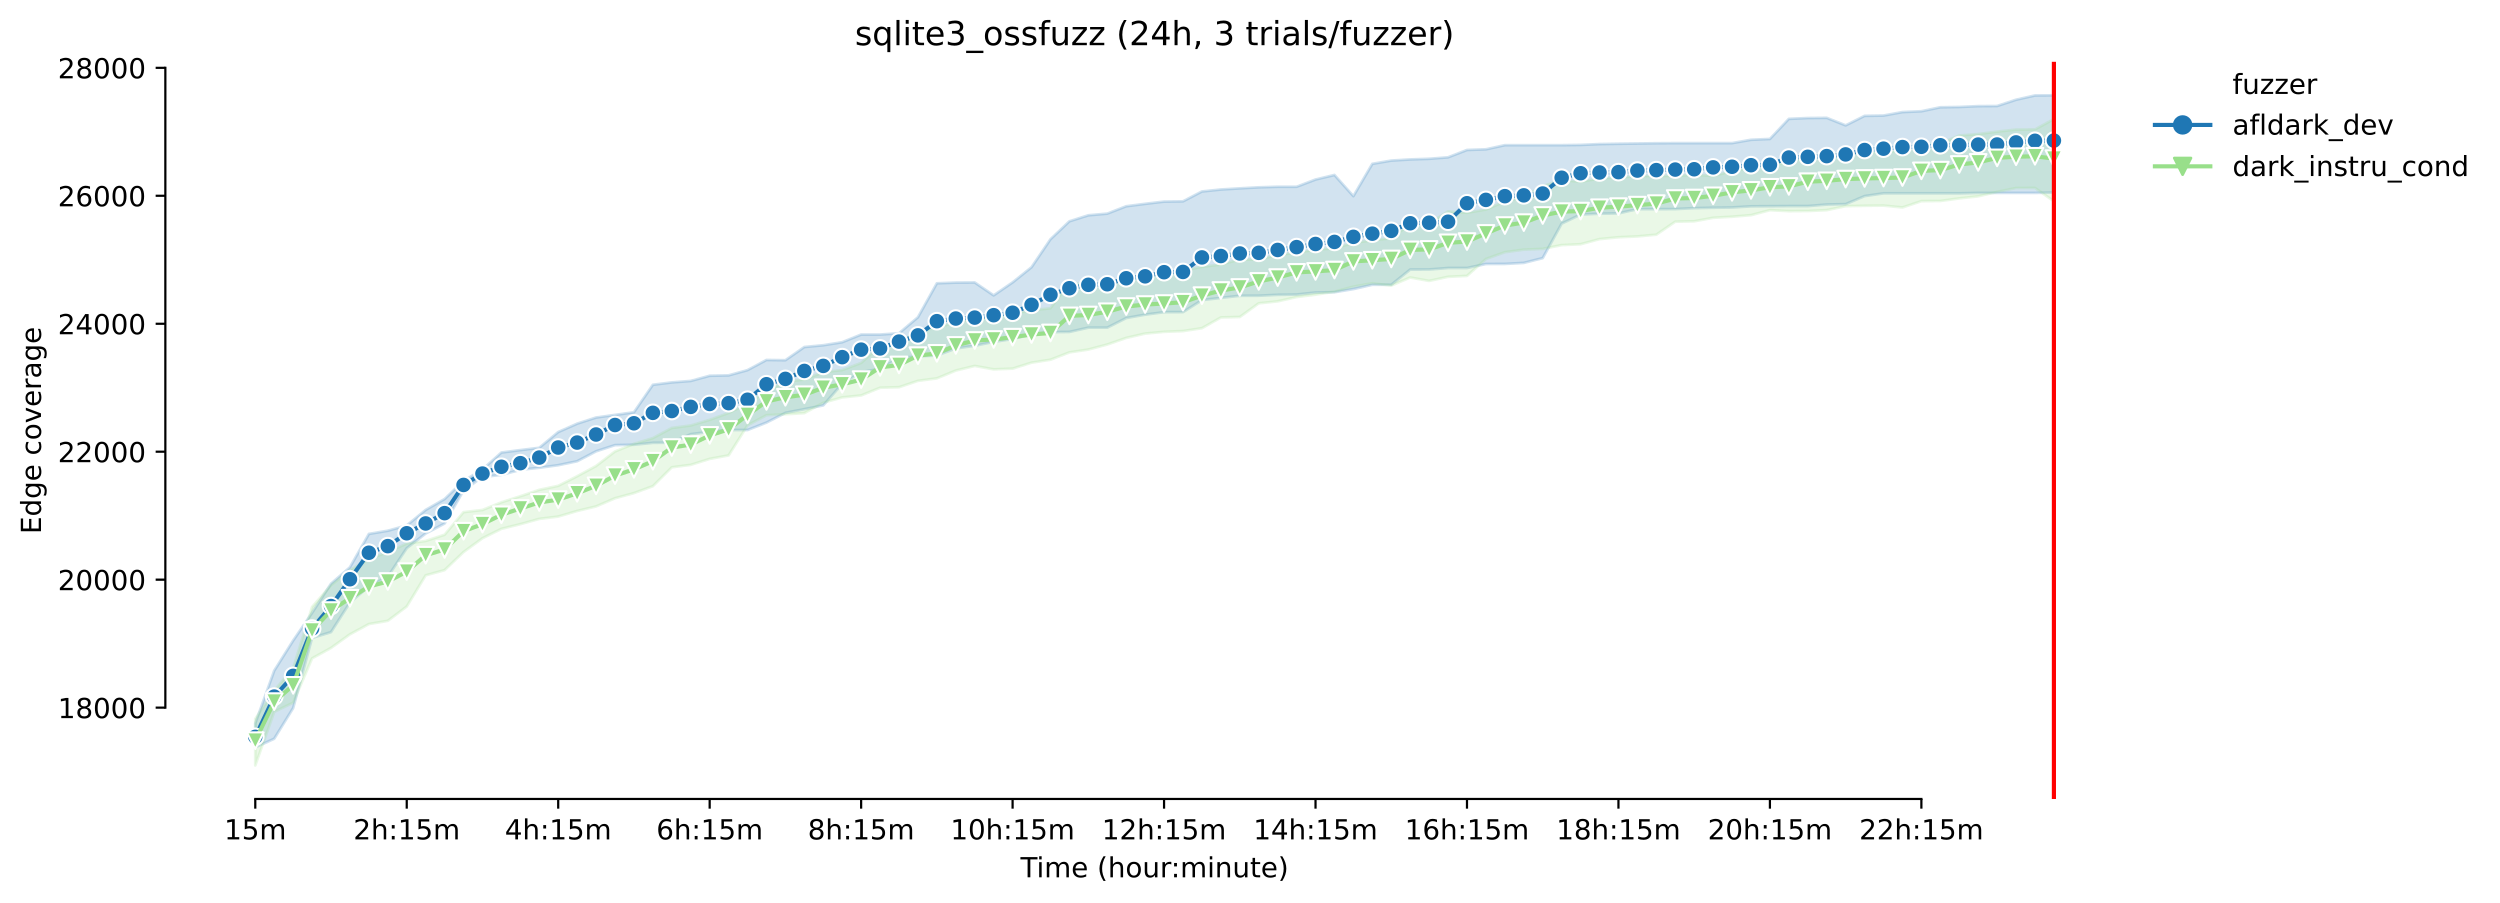 <?xml version="1.0" encoding="utf-8" standalone="no"?>
<!DOCTYPE svg PUBLIC "-//W3C//DTD SVG 1.1//EN"
  "http://www.w3.org/Graphics/SVG/1.1/DTD/svg11.dtd">
<!-- Created with matplotlib (https://matplotlib.org/) -->
<svg height="325.986pt" version="1.1" viewBox="0 0 902.506 325.986" width="902.506pt" xmlns="http://www.w3.org/2000/svg" xmlns:xlink="http://www.w3.org/1999/xlink">
 <defs>
  <style type="text/css">*{stroke-linecap:butt;stroke-linejoin:round;}</style>
 </defs>
 <g id="figure_1">
  <g id="patch_1">
   <path d="M 0 325.986 
L 902.506 325.986 
L 902.506 0 
L 0 0 
z
" style="fill:#ffffff;"/>
  </g>
  <g id="axes_1">
   <g id="patch_2">
    <path d="M 59.691 288.43 
L 773.931 288.43 
L 773.931 22.318 
L 59.691 22.318 
z
" style="fill:#ffffff;"/>
   </g>
   <g id="PolyCollection_1">
    <defs>
     <path d="M 92.156 -64.823 
L 92.156 -56.184 
L 98.991 -59.302 
L 105.826 -70.366 
L 112.661 -95.681 
L 119.495 -97.783 
L 126.33 -108.477 
L 133.165 -114.298 
L 140 -117.786 
L 146.835 -128.087 
L 153.67 -133.392 
L 160.504 -137.003 
L 167.339 -148.898 
L 174.174 -153.818 
L 181.009 -154.557 
L 187.844 -156.382 
L 194.679 -157.121 
L 201.513 -158.045 
L 208.348 -159.477 
L 215.183 -163.057 
L 222.018 -165.297 
L 228.853 -165.436 
L 235.688 -166.129 
L 242.522 -166.175 
L 249.357 -169.247 
L 256.192 -170.102 
L 263.027 -170.749 
L 269.862 -170.749 
L 276.697 -173.428 
L 283.531 -176.939 
L 290.366 -178.278 
L 297.201 -179.641 
L 304.036 -187.448 
L 310.871 -191.652 
L 317.706 -192.853 
L 324.54 -196.687 
L 331.375 -197.357 
L 338.21 -197.634 
L 345.045 -200.198 
L 351.88 -201.168 
L 358.715 -202.577 
L 365.549 -203.593 
L 372.384 -205.303 
L 379.219 -206.088 
L 386.054 -206.157 
L 392.889 -207.705 
L 399.724 -207.705 
L 406.558 -211.169 
L 413.393 -212.394 
L 420.228 -213.294 
L 427.063 -213.317 
L 433.898 -217.637 
L 440.733 -218.445 
L 447.567 -219.207 
L 454.402 -219.23 
L 461.237 -219.554 
L 468.072 -219.646 
L 474.907 -220.385 
L 481.742 -220.501 
L 488.576 -221.633 
L 495.411 -223.18 
L 502.246 -223.18 
L 509.081 -228.677 
L 515.916 -228.7 
L 522.751 -229.232 
L 529.585 -229.232 
L 536.42 -230.687 
L 543.255 -230.71 
L 550.09 -231.08 
L 556.925 -232.812 
L 563.76 -245.261 
L 570.594 -248.541 
L 577.429 -248.842 
L 584.264 -248.957 
L 591.099 -250.482 
L 597.934 -250.482 
L 604.769 -250.505 
L 611.603 -250.851 
L 618.438 -250.99 
L 625.273 -251.082 
L 632.108 -251.498 
L 638.943 -251.544 
L 645.778 -251.59 
L 652.612 -251.59 
L 659.447 -252.145 
L 666.282 -252.283 
L 673.117 -255.193 
L 679.952 -256.187 
L 686.787 -256.187 
L 693.621 -256.187 
L 700.456 -256.187 
L 707.291 -256.187 
L 714.126 -256.348 
L 720.961 -256.348 
L 727.796 -256.348 
L 734.63 -256.348 
L 741.465 -256.487 
L 741.465 -291.572 
L 741.465 -291.572 
L 734.63 -291.526 
L 727.796 -289.979 
L 720.961 -287.715 
L 714.126 -287.669 
L 707.291 -287.368 
L 700.456 -287.253 
L 693.621 -285.821 
L 686.787 -285.521 
L 679.952 -284.273 
L 673.117 -284.158 
L 666.282 -280.724 
L 659.447 -283.442 
L 652.612 -283.373 
L 645.778 -283.072 
L 638.943 -275.82 
L 632.108 -275.519 
L 625.273 -274.318 
L 618.438 -274.318 
L 611.603 -274.318 
L 604.769 -274.318 
L 597.934 -274.272 
L 591.099 -274.18 
L 584.264 -274.087 
L 577.429 -273.972 
L 570.594 -273.672 
L 563.76 -273.579 
L 556.925 -273.579 
L 550.09 -273.579 
L 543.255 -273.579 
L 536.42 -272.078 
L 529.585 -271.847 
L 522.751 -269.191 
L 515.916 -268.659 
L 509.081 -268.428 
L 502.246 -268.013 
L 495.411 -266.835 
L 488.576 -255.174 
L 481.742 -262.816 
L 474.907 -261.176 
L 468.072 -258.566 
L 461.237 -258.566 
L 454.402 -258.358 
L 447.567 -257.988 
L 440.733 -257.573 
L 433.898 -256.857 
L 427.063 -253.299 
L 420.228 -253.207 
L 413.393 -252.399 
L 406.558 -251.521 
L 399.724 -248.865 
L 392.889 -248.264 
L 386.054 -246.093 
L 379.219 -239.603 
L 372.384 -229.509 
L 365.549 -224.035 
L 358.715 -219.354 
L 351.88 -224.012 
L 345.045 -223.965 
L 338.21 -223.711 
L 331.375 -211.447 
L 324.54 -205.672 
L 317.706 -205.21 
L 310.871 -205.21 
L 304.036 -202.438 
L 297.201 -201.353 
L 290.366 -200.706 
L 283.531 -195.94 
L 276.697 -196.04 
L 269.862 -192.368 
L 263.027 -190.474 
L 256.192 -190.335 
L 249.357 -188.464 
L 242.522 -187.933 
L 235.688 -187.079 
L 228.853 -177.147 
L 222.018 -176.2 
L 215.183 -175.253 
L 208.348 -173.035 
L 201.513 -170.009 
L 194.679 -164.327 
L 187.844 -163.496 
L 181.009 -162.618 
L 174.174 -156.497 
L 167.339 -152.386 
L 160.504 -145.826 
L 153.67 -141.9 
L 146.835 -136.287 
L 140 -134.393 
L 133.165 -133.238 
L 126.33 -121.204 
L 119.495 -115.268 
L 112.661 -104.735 
L 105.826 -94.734 
L 98.991 -83.853 
L 92.156 -64.823 
z
" id="md90888e9d0" style="stroke:#1f77b4;stroke-opacity:0.2;"/>
    </defs>
    <g clip-path="url(#pd5cc04c22b)">
     <use style="fill:#1f77b4;fill-opacity:0.2;stroke:#1f77b4;stroke-opacity:0.2;" x="0" xlink:href="#md90888e9d0" y="325.986"/>
    </g>
   </g>
   <g id="PolyCollection_2">
    <defs>
     <path d="M 92.156 -66.458 
L 92.156 -49.652 
L 98.991 -69.008 
L 105.826 -72.32 
L 112.661 -88.321 
L 119.495 -92.083 
L 126.33 -96.998 
L 133.165 -100.699 
L 140 -101.876 
L 146.835 -107.041 
L 153.67 -118.294 
L 160.504 -120.174 
L 167.339 -126.701 
L 174.174 -131.681 
L 181.009 -135.077 
L 187.844 -136.767 
L 194.679 -138.666 
L 201.513 -139.502 
L 208.348 -141.521 
L 215.183 -143.165 
L 222.018 -146.113 
L 228.853 -147.979 
L 235.688 -150.478 
L 242.522 -157.292 
L 249.357 -158.17 
L 256.192 -160.327 
L 263.027 -161.583 
L 269.862 -172.448 
L 276.697 -176.103 
L 283.531 -176.44 
L 290.366 -176.853 
L 297.201 -180.607 
L 304.036 -182.519 
L 310.871 -183.226 
L 317.706 -186.011 
L 324.54 -186.196 
L 331.375 -188.497 
L 338.21 -189.397 
L 345.045 -192.215 
L 351.88 -193.883 
L 358.715 -192.645 
L 365.549 -192.908 
L 372.384 -195.066 
L 379.219 -196.126 
L 386.054 -198.775 
L 392.889 -199.793 
L 399.724 -201.613 
L 406.558 -203.995 
L 413.393 -205.561 
L 420.228 -206.199 
L 427.063 -206.462 
L 433.898 -207.506 
L 440.733 -211.384 
L 447.567 -211.548 
L 454.402 -216.491 
L 461.237 -217.202 
L 468.072 -218.759 
L 474.907 -219.623 
L 481.742 -220.676 
L 488.576 -222.51 
L 495.411 -223.73 
L 502.246 -222.889 
L 509.081 -225.813 
L 515.916 -224.58 
L 522.751 -226.054 
L 529.585 -226.381 
L 536.42 -232.489 
L 543.255 -234.946 
L 550.09 -235.861 
L 556.925 -236.143 
L 563.76 -237.501 
L 570.594 -237.815 
L 577.429 -239.667 
L 584.264 -240.332 
L 591.099 -240.635 
L 597.934 -241.27 
L 604.769 -245.959 
L 611.603 -246.102 
L 618.438 -247.359 
L 625.273 -247.738 
L 632.108 -248.305 
L 638.943 -250.121 
L 645.778 -249.766 
L 652.612 -249.812 
L 659.447 -250.126 
L 666.282 -251.563 
L 673.117 -251.693 
L 679.952 -251.77 
L 686.787 -251.087 
L 693.621 -253.373 
L 700.456 -253.429 
L 707.291 -254.362 
L 714.126 -255.115 
L 720.961 -256.707 
L 727.796 -258.122 
L 734.63 -258.145 
L 741.465 -253.323 
L 741.465 -283.003 
L 741.465 -283.003 
L 734.63 -279.266 
L 727.796 -279.201 
L 720.961 -278.468 
L 714.126 -277.584 
L 707.291 -277.067 
L 700.456 -274.143 
L 693.621 -273.829 
L 686.787 -271.584 
L 679.952 -271.135 
L 673.117 -271.001 
L 666.282 -270.706 
L 659.447 -270.059 
L 652.612 -269.837 
L 645.778 -266.978 
L 638.943 -266.631 
L 632.108 -265.532 
L 625.273 -264.178 
L 618.438 -262.498 
L 611.603 -262.88 
L 604.769 -262.457 
L 597.934 -262.488 
L 591.099 -262.381 
L 584.264 -261.929 
L 577.429 -261.568 
L 570.594 -260.39 
L 563.76 -260.934 
L 556.925 -258.848 
L 550.09 -254.884 
L 543.255 -253.239 
L 536.42 -250.352 
L 529.585 -249.165 
L 522.751 -249.678 
L 515.916 -245.257 
L 509.081 -245.164 
L 502.246 -239.977 
L 495.411 -239.256 
L 488.576 -238.318 
L 481.742 -236.327 
L 474.907 -235.875 
L 468.072 -234.757 
L 461.237 -233.944 
L 454.402 -232.299 
L 447.567 -232.336 
L 440.733 -230.5 
L 433.898 -229.661 
L 427.063 -228.243 
L 420.228 -226.917 
L 413.393 -227.037 
L 406.558 -225 
L 399.724 -223.799 
L 392.889 -223.139 
L 386.054 -223.859 
L 379.219 -214.694 
L 372.384 -213.983 
L 365.549 -212.731 
L 358.715 -211.41 
L 351.88 -210.828 
L 345.045 -209.706 
L 338.21 -207.645 
L 331.375 -206.596 
L 324.54 -202.301 
L 317.706 -201.14 
L 310.871 -194.973 
L 304.036 -192.376 
L 297.201 -191.615 
L 290.366 -188.963 
L 283.531 -188.206 
L 276.697 -184.75 
L 269.862 -180.265 
L 263.027 -176.897 
L 256.192 -174.421 
L 249.357 -172.384 
L 242.522 -171.492 
L 235.688 -167.823 
L 228.853 -165.759 
L 222.018 -163.011 
L 215.183 -157.758 
L 208.348 -154.063 
L 201.513 -150.594 
L 194.679 -149.157 
L 187.844 -146.838 
L 181.009 -144.653 
L 174.174 -141.886 
L 167.339 -141.1 
L 160.504 -132.952 
L 153.67 -130.693 
L 146.835 -129.75 
L 140 -126.701 
L 133.165 -124.119 
L 126.33 -120.183 
L 119.495 -114.718 
L 112.661 -106.856 
L 105.826 -84.747 
L 98.991 -76.695 
L 92.156 -66.458 
z
" id="mfdacb9b5df" style="stroke:#98df8a;stroke-opacity:0.2;"/>
    </defs>
    <g clip-path="url(#pd5cc04c22b)">
     <use style="fill:#98df8a;fill-opacity:0.2;stroke:#98df8a;stroke-opacity:0.2;" x="0" xlink:href="#mfdacb9b5df" y="325.986"/>
    </g>
   </g>
   <g id="matplotlib.axis_1">
    <g id="xtick_1">
     <g id="line2d_1">
      <defs>
       <path d="M 0 0 
L 0 3.5 
" id="m89cf474e22" style="stroke:#000000;stroke-width:0.8;"/>
      </defs>
      <g>
       <use style="stroke:#000000;stroke-width:0.8;" x="92.156" xlink:href="#m89cf474e22" y="288.43"/>
      </g>
     </g>
     <g id="text_1">
      <!-- 15m -->
      <g transform="translate(80.923 303.029)scale(0.1 -0.1)">
       <defs>
        <path d="M 12.406 8.297 
L 28.516 8.297 
L 28.516 63.922 
L 10.984 60.406 
L 10.984 69.391 
L 28.422 72.906 
L 38.281 72.906 
L 38.281 8.297 
L 54.391 8.297 
L 54.391 0 
L 12.406 0 
z
" id="DejaVuSans-49"/>
        <path d="M 10.797 72.906 
L 49.516 72.906 
L 49.516 64.594 
L 19.828 64.594 
L 19.828 46.734 
Q 21.969 47.469 24.109 47.828 
Q 26.266 48.188 28.422 48.188 
Q 40.625 48.188 47.75 41.5 
Q 54.891 34.812 54.891 23.391 
Q 54.891 11.625 47.562 5.094 
Q 40.234 -1.422 26.906 -1.422 
Q 22.312 -1.422 17.547 -0.641 
Q 12.797 0.141 7.719 1.703 
L 7.719 11.625 
Q 12.109 9.234 16.797 8.062 
Q 21.484 6.891 26.703 6.891 
Q 35.156 6.891 40.078 11.328 
Q 45.016 15.766 45.016 23.391 
Q 45.016 31 40.078 35.438 
Q 35.156 39.891 26.703 39.891 
Q 22.75 39.891 18.812 39.016 
Q 14.891 38.141 10.797 36.281 
z
" id="DejaVuSans-53"/>
        <path d="M 52 44.188 
Q 55.375 50.25 60.062 53.125 
Q 64.75 56 71.094 56 
Q 79.641 56 84.281 50.016 
Q 88.922 44.047 88.922 33.016 
L 88.922 0 
L 79.891 0 
L 79.891 32.719 
Q 79.891 40.578 77.094 44.375 
Q 74.312 48.188 68.609 48.188 
Q 61.625 48.188 57.562 43.547 
Q 53.516 38.922 53.516 30.906 
L 53.516 0 
L 44.484 0 
L 44.484 32.719 
Q 44.484 40.625 41.703 44.406 
Q 38.922 48.188 33.109 48.188 
Q 26.219 48.188 22.156 43.531 
Q 18.109 38.875 18.109 30.906 
L 18.109 0 
L 9.078 0 
L 9.078 54.688 
L 18.109 54.688 
L 18.109 46.188 
Q 21.188 51.219 25.484 53.609 
Q 29.781 56 35.688 56 
Q 41.656 56 45.828 52.969 
Q 50 49.953 52 44.188 
z
" id="DejaVuSans-109"/>
       </defs>
       <use xlink:href="#DejaVuSans-49"/>
       <use x="63.623" xlink:href="#DejaVuSans-53"/>
       <use x="127.246" xlink:href="#DejaVuSans-109"/>
      </g>
     </g>
    </g>
    <g id="xtick_2">
     <g id="line2d_2">
      <g>
       <use style="stroke:#000000;stroke-width:0.8;" x="146.835" xlink:href="#m89cf474e22" y="288.43"/>
      </g>
     </g>
     <g id="text_2">
      <!-- 2h:15m -->
      <g transform="translate(127.568 303.029)scale(0.1 -0.1)">
       <defs>
        <path d="M 19.188 8.297 
L 53.609 8.297 
L 53.609 0 
L 7.328 0 
L 7.328 8.297 
Q 12.938 14.109 22.625 23.891 
Q 32.328 33.688 34.812 36.531 
Q 39.547 41.844 41.422 45.531 
Q 43.312 49.219 43.312 52.781 
Q 43.312 58.594 39.234 62.25 
Q 35.156 65.922 28.609 65.922 
Q 23.969 65.922 18.812 64.312 
Q 13.672 62.703 7.812 59.422 
L 7.812 69.391 
Q 13.766 71.781 18.938 73 
Q 24.125 74.219 28.422 74.219 
Q 39.75 74.219 46.484 68.547 
Q 53.219 62.891 53.219 53.422 
Q 53.219 48.922 51.531 44.891 
Q 49.859 40.875 45.406 35.406 
Q 44.188 33.984 37.641 27.219 
Q 31.109 20.453 19.188 8.297 
z
" id="DejaVuSans-50"/>
        <path d="M 54.891 33.016 
L 54.891 0 
L 45.906 0 
L 45.906 32.719 
Q 45.906 40.484 42.875 44.328 
Q 39.844 48.188 33.797 48.188 
Q 26.516 48.188 22.312 43.547 
Q 18.109 38.922 18.109 30.906 
L 18.109 0 
L 9.078 0 
L 9.078 75.984 
L 18.109 75.984 
L 18.109 46.188 
Q 21.344 51.125 25.703 53.562 
Q 30.078 56 35.797 56 
Q 45.219 56 50.047 50.172 
Q 54.891 44.344 54.891 33.016 
z
" id="DejaVuSans-104"/>
        <path d="M 11.719 12.406 
L 22.016 12.406 
L 22.016 0 
L 11.719 0 
z
M 11.719 51.703 
L 22.016 51.703 
L 22.016 39.312 
L 11.719 39.312 
z
" id="DejaVuSans-58"/>
       </defs>
       <use xlink:href="#DejaVuSans-50"/>
       <use x="63.623" xlink:href="#DejaVuSans-104"/>
       <use x="127.002" xlink:href="#DejaVuSans-58"/>
       <use x="160.693" xlink:href="#DejaVuSans-49"/>
       <use x="224.316" xlink:href="#DejaVuSans-53"/>
       <use x="287.939" xlink:href="#DejaVuSans-109"/>
      </g>
     </g>
    </g>
    <g id="xtick_3">
     <g id="line2d_3">
      <g>
       <use style="stroke:#000000;stroke-width:0.8;" x="201.513" xlink:href="#m89cf474e22" y="288.43"/>
      </g>
     </g>
     <g id="text_3">
      <!-- 4h:15m -->
      <g transform="translate(182.246 303.029)scale(0.1 -0.1)">
       <defs>
        <path d="M 37.797 64.312 
L 12.891 25.391 
L 37.797 25.391 
z
M 35.203 72.906 
L 47.609 72.906 
L 47.609 25.391 
L 58.016 25.391 
L 58.016 17.188 
L 47.609 17.188 
L 47.609 0 
L 37.797 0 
L 37.797 17.188 
L 4.891 17.188 
L 4.891 26.703 
z
" id="DejaVuSans-52"/>
       </defs>
       <use xlink:href="#DejaVuSans-52"/>
       <use x="63.623" xlink:href="#DejaVuSans-104"/>
       <use x="127.002" xlink:href="#DejaVuSans-58"/>
       <use x="160.693" xlink:href="#DejaVuSans-49"/>
       <use x="224.316" xlink:href="#DejaVuSans-53"/>
       <use x="287.939" xlink:href="#DejaVuSans-109"/>
      </g>
     </g>
    </g>
    <g id="xtick_4">
     <g id="line2d_4">
      <g>
       <use style="stroke:#000000;stroke-width:0.8;" x="256.192" xlink:href="#m89cf474e22" y="288.43"/>
      </g>
     </g>
     <g id="text_4">
      <!-- 6h:15m -->
      <g transform="translate(236.925 303.029)scale(0.1 -0.1)">
       <defs>
        <path d="M 33.016 40.375 
Q 26.375 40.375 22.484 35.828 
Q 18.609 31.297 18.609 23.391 
Q 18.609 15.531 22.484 10.953 
Q 26.375 6.391 33.016 6.391 
Q 39.656 6.391 43.531 10.953 
Q 47.406 15.531 47.406 23.391 
Q 47.406 31.297 43.531 35.828 
Q 39.656 40.375 33.016 40.375 
z
M 52.594 71.297 
L 52.594 62.312 
Q 48.875 64.062 45.094 64.984 
Q 41.312 65.922 37.594 65.922 
Q 27.828 65.922 22.672 59.328 
Q 17.531 52.734 16.797 39.406 
Q 19.672 43.656 24.016 45.922 
Q 28.375 48.188 33.594 48.188 
Q 44.578 48.188 50.953 41.516 
Q 57.328 34.859 57.328 23.391 
Q 57.328 12.156 50.688 5.359 
Q 44.047 -1.422 33.016 -1.422 
Q 20.359 -1.422 13.672 8.266 
Q 6.984 17.969 6.984 36.375 
Q 6.984 53.656 15.188 63.938 
Q 23.391 74.219 37.203 74.219 
Q 40.922 74.219 44.703 73.484 
Q 48.484 72.75 52.594 71.297 
z
" id="DejaVuSans-54"/>
       </defs>
       <use xlink:href="#DejaVuSans-54"/>
       <use x="63.623" xlink:href="#DejaVuSans-104"/>
       <use x="127.002" xlink:href="#DejaVuSans-58"/>
       <use x="160.693" xlink:href="#DejaVuSans-49"/>
       <use x="224.316" xlink:href="#DejaVuSans-53"/>
       <use x="287.939" xlink:href="#DejaVuSans-109"/>
      </g>
     </g>
    </g>
    <g id="xtick_5">
     <g id="line2d_5">
      <g>
       <use style="stroke:#000000;stroke-width:0.8;" x="310.871" xlink:href="#m89cf474e22" y="288.43"/>
      </g>
     </g>
     <g id="text_5">
      <!-- 8h:15m -->
      <g transform="translate(291.604 303.029)scale(0.1 -0.1)">
       <defs>
        <path d="M 31.781 34.625 
Q 24.75 34.625 20.719 30.859 
Q 16.703 27.094 16.703 20.516 
Q 16.703 13.922 20.719 10.156 
Q 24.75 6.391 31.781 6.391 
Q 38.812 6.391 42.859 10.172 
Q 46.922 13.969 46.922 20.516 
Q 46.922 27.094 42.891 30.859 
Q 38.875 34.625 31.781 34.625 
z
M 21.922 38.812 
Q 15.578 40.375 12.031 44.719 
Q 8.5 49.078 8.5 55.328 
Q 8.5 64.062 14.719 69.141 
Q 20.953 74.219 31.781 74.219 
Q 42.672 74.219 48.875 69.141 
Q 55.078 64.062 55.078 55.328 
Q 55.078 49.078 51.531 44.719 
Q 48 40.375 41.703 38.812 
Q 48.828 37.156 52.797 32.312 
Q 56.781 27.484 56.781 20.516 
Q 56.781 9.906 50.312 4.234 
Q 43.844 -1.422 31.781 -1.422 
Q 19.734 -1.422 13.25 4.234 
Q 6.781 9.906 6.781 20.516 
Q 6.781 27.484 10.781 32.312 
Q 14.797 37.156 21.922 38.812 
z
M 18.312 54.391 
Q 18.312 48.734 21.844 45.562 
Q 25.391 42.391 31.781 42.391 
Q 38.141 42.391 41.719 45.562 
Q 45.312 48.734 45.312 54.391 
Q 45.312 60.062 41.719 63.234 
Q 38.141 66.406 31.781 66.406 
Q 25.391 66.406 21.844 63.234 
Q 18.312 60.062 18.312 54.391 
z
" id="DejaVuSans-56"/>
       </defs>
       <use xlink:href="#DejaVuSans-56"/>
       <use x="63.623" xlink:href="#DejaVuSans-104"/>
       <use x="127.002" xlink:href="#DejaVuSans-58"/>
       <use x="160.693" xlink:href="#DejaVuSans-49"/>
       <use x="224.316" xlink:href="#DejaVuSans-53"/>
       <use x="287.939" xlink:href="#DejaVuSans-109"/>
      </g>
     </g>
    </g>
    <g id="xtick_6">
     <g id="line2d_6">
      <g>
       <use style="stroke:#000000;stroke-width:0.8;" x="365.549" xlink:href="#m89cf474e22" y="288.43"/>
      </g>
     </g>
     <g id="text_6">
      <!-- 10h:15m -->
      <g transform="translate(343.101 303.029)scale(0.1 -0.1)">
       <defs>
        <path d="M 31.781 66.406 
Q 24.172 66.406 20.328 58.906 
Q 16.5 51.422 16.5 36.375 
Q 16.5 21.391 20.328 13.891 
Q 24.172 6.391 31.781 6.391 
Q 39.453 6.391 43.281 13.891 
Q 47.125 21.391 47.125 36.375 
Q 47.125 51.422 43.281 58.906 
Q 39.453 66.406 31.781 66.406 
z
M 31.781 74.219 
Q 44.047 74.219 50.516 64.516 
Q 56.984 54.828 56.984 36.375 
Q 56.984 17.969 50.516 8.266 
Q 44.047 -1.422 31.781 -1.422 
Q 19.531 -1.422 13.062 8.266 
Q 6.594 17.969 6.594 36.375 
Q 6.594 54.828 13.062 64.516 
Q 19.531 74.219 31.781 74.219 
z
" id="DejaVuSans-48"/>
       </defs>
       <use xlink:href="#DejaVuSans-49"/>
       <use x="63.623" xlink:href="#DejaVuSans-48"/>
       <use x="127.246" xlink:href="#DejaVuSans-104"/>
       <use x="190.625" xlink:href="#DejaVuSans-58"/>
       <use x="224.316" xlink:href="#DejaVuSans-49"/>
       <use x="287.939" xlink:href="#DejaVuSans-53"/>
       <use x="351.562" xlink:href="#DejaVuSans-109"/>
      </g>
     </g>
    </g>
    <g id="xtick_7">
     <g id="line2d_7">
      <g>
       <use style="stroke:#000000;stroke-width:0.8;" x="420.228" xlink:href="#m89cf474e22" y="288.43"/>
      </g>
     </g>
     <g id="text_7">
      <!-- 12h:15m -->
      <g transform="translate(397.78 303.029)scale(0.1 -0.1)">
       <use xlink:href="#DejaVuSans-49"/>
       <use x="63.623" xlink:href="#DejaVuSans-50"/>
       <use x="127.246" xlink:href="#DejaVuSans-104"/>
       <use x="190.625" xlink:href="#DejaVuSans-58"/>
       <use x="224.316" xlink:href="#DejaVuSans-49"/>
       <use x="287.939" xlink:href="#DejaVuSans-53"/>
       <use x="351.562" xlink:href="#DejaVuSans-109"/>
      </g>
     </g>
    </g>
    <g id="xtick_8">
     <g id="line2d_8">
      <g>
       <use style="stroke:#000000;stroke-width:0.8;" x="474.907" xlink:href="#m89cf474e22" y="288.43"/>
      </g>
     </g>
     <g id="text_8">
      <!-- 14h:15m -->
      <g transform="translate(452.458 303.029)scale(0.1 -0.1)">
       <use xlink:href="#DejaVuSans-49"/>
       <use x="63.623" xlink:href="#DejaVuSans-52"/>
       <use x="127.246" xlink:href="#DejaVuSans-104"/>
       <use x="190.625" xlink:href="#DejaVuSans-58"/>
       <use x="224.316" xlink:href="#DejaVuSans-49"/>
       <use x="287.939" xlink:href="#DejaVuSans-53"/>
       <use x="351.562" xlink:href="#DejaVuSans-109"/>
      </g>
     </g>
    </g>
    <g id="xtick_9">
     <g id="line2d_9">
      <g>
       <use style="stroke:#000000;stroke-width:0.8;" x="529.585" xlink:href="#m89cf474e22" y="288.43"/>
      </g>
     </g>
     <g id="text_9">
      <!-- 16h:15m -->
      <g transform="translate(507.137 303.029)scale(0.1 -0.1)">
       <use xlink:href="#DejaVuSans-49"/>
       <use x="63.623" xlink:href="#DejaVuSans-54"/>
       <use x="127.246" xlink:href="#DejaVuSans-104"/>
       <use x="190.625" xlink:href="#DejaVuSans-58"/>
       <use x="224.316" xlink:href="#DejaVuSans-49"/>
       <use x="287.939" xlink:href="#DejaVuSans-53"/>
       <use x="351.562" xlink:href="#DejaVuSans-109"/>
      </g>
     </g>
    </g>
    <g id="xtick_10">
     <g id="line2d_10">
      <g>
       <use style="stroke:#000000;stroke-width:0.8;" x="584.264" xlink:href="#m89cf474e22" y="288.43"/>
      </g>
     </g>
     <g id="text_10">
      <!-- 18h:15m -->
      <g transform="translate(561.816 303.029)scale(0.1 -0.1)">
       <use xlink:href="#DejaVuSans-49"/>
       <use x="63.623" xlink:href="#DejaVuSans-56"/>
       <use x="127.246" xlink:href="#DejaVuSans-104"/>
       <use x="190.625" xlink:href="#DejaVuSans-58"/>
       <use x="224.316" xlink:href="#DejaVuSans-49"/>
       <use x="287.939" xlink:href="#DejaVuSans-53"/>
       <use x="351.562" xlink:href="#DejaVuSans-109"/>
      </g>
     </g>
    </g>
    <g id="xtick_11">
     <g id="line2d_11">
      <g>
       <use style="stroke:#000000;stroke-width:0.8;" x="638.943" xlink:href="#m89cf474e22" y="288.43"/>
      </g>
     </g>
     <g id="text_11">
      <!-- 20h:15m -->
      <g transform="translate(616.494 303.029)scale(0.1 -0.1)">
       <use xlink:href="#DejaVuSans-50"/>
       <use x="63.623" xlink:href="#DejaVuSans-48"/>
       <use x="127.246" xlink:href="#DejaVuSans-104"/>
       <use x="190.625" xlink:href="#DejaVuSans-58"/>
       <use x="224.316" xlink:href="#DejaVuSans-49"/>
       <use x="287.939" xlink:href="#DejaVuSans-53"/>
       <use x="351.562" xlink:href="#DejaVuSans-109"/>
      </g>
     </g>
    </g>
    <g id="xtick_12">
     <g id="line2d_12">
      <g>
       <use style="stroke:#000000;stroke-width:0.8;" x="693.621" xlink:href="#m89cf474e22" y="288.43"/>
      </g>
     </g>
     <g id="text_12">
      <!-- 22h:15m -->
      <g transform="translate(671.173 303.029)scale(0.1 -0.1)">
       <use xlink:href="#DejaVuSans-50"/>
       <use x="63.623" xlink:href="#DejaVuSans-50"/>
       <use x="127.246" xlink:href="#DejaVuSans-104"/>
       <use x="190.625" xlink:href="#DejaVuSans-58"/>
       <use x="224.316" xlink:href="#DejaVuSans-49"/>
       <use x="287.939" xlink:href="#DejaVuSans-53"/>
       <use x="351.562" xlink:href="#DejaVuSans-109"/>
      </g>
     </g>
    </g>
    <g id="text_13">
     <!-- Time (hour:minute) -->
     <g transform="translate(368.404 316.707)scale(0.1 -0.1)">
      <defs>
       <path d="M -0.297 72.906 
L 61.375 72.906 
L 61.375 64.594 
L 35.5 64.594 
L 35.5 0 
L 25.594 0 
L 25.594 64.594 
L -0.297 64.594 
z
" id="DejaVuSans-84"/>
       <path d="M 9.422 54.688 
L 18.406 54.688 
L 18.406 0 
L 9.422 0 
z
M 9.422 75.984 
L 18.406 75.984 
L 18.406 64.594 
L 9.422 64.594 
z
" id="DejaVuSans-105"/>
       <path d="M 56.203 29.594 
L 56.203 25.203 
L 14.891 25.203 
Q 15.484 15.922 20.484 11.062 
Q 25.484 6.203 34.422 6.203 
Q 39.594 6.203 44.453 7.469 
Q 49.312 8.734 54.109 11.281 
L 54.109 2.781 
Q 49.266 0.734 44.188 -0.344 
Q 39.109 -1.422 33.891 -1.422 
Q 20.797 -1.422 13.156 6.188 
Q 5.516 13.812 5.516 26.812 
Q 5.516 40.234 12.766 48.109 
Q 20.016 56 32.328 56 
Q 43.359 56 49.781 48.891 
Q 56.203 41.797 56.203 29.594 
z
M 47.219 32.234 
Q 47.125 39.594 43.094 43.984 
Q 39.062 48.391 32.422 48.391 
Q 24.906 48.391 20.391 44.141 
Q 15.875 39.891 15.188 32.172 
z
" id="DejaVuSans-101"/>
       <path id="DejaVuSans-32"/>
       <path d="M 31 75.875 
Q 24.469 64.656 21.281 53.656 
Q 18.109 42.672 18.109 31.391 
Q 18.109 20.125 21.312 9.062 
Q 24.516 -2 31 -13.188 
L 23.188 -13.188 
Q 15.875 -1.703 12.234 9.375 
Q 8.594 20.453 8.594 31.391 
Q 8.594 42.281 12.203 53.312 
Q 15.828 64.359 23.188 75.875 
z
" id="DejaVuSans-40"/>
       <path d="M 30.609 48.391 
Q 23.391 48.391 19.188 42.75 
Q 14.984 37.109 14.984 27.297 
Q 14.984 17.484 19.156 11.844 
Q 23.344 6.203 30.609 6.203 
Q 37.797 6.203 41.984 11.859 
Q 46.188 17.531 46.188 27.297 
Q 46.188 37.016 41.984 42.703 
Q 37.797 48.391 30.609 48.391 
z
M 30.609 56 
Q 42.328 56 49.016 48.375 
Q 55.719 40.766 55.719 27.297 
Q 55.719 13.875 49.016 6.219 
Q 42.328 -1.422 30.609 -1.422 
Q 18.844 -1.422 12.172 6.219 
Q 5.516 13.875 5.516 27.297 
Q 5.516 40.766 12.172 48.375 
Q 18.844 56 30.609 56 
z
" id="DejaVuSans-111"/>
       <path d="M 8.5 21.578 
L 8.5 54.688 
L 17.484 54.688 
L 17.484 21.922 
Q 17.484 14.156 20.5 10.266 
Q 23.531 6.391 29.594 6.391 
Q 36.859 6.391 41.078 11.031 
Q 45.312 15.672 45.312 23.688 
L 45.312 54.688 
L 54.297 54.688 
L 54.297 0 
L 45.312 0 
L 45.312 8.406 
Q 42.047 3.422 37.719 1 
Q 33.406 -1.422 27.688 -1.422 
Q 18.266 -1.422 13.375 4.438 
Q 8.5 10.297 8.5 21.578 
z
M 31.109 56 
z
" id="DejaVuSans-117"/>
       <path d="M 41.109 46.297 
Q 39.594 47.172 37.812 47.578 
Q 36.031 48 33.891 48 
Q 26.266 48 22.188 43.047 
Q 18.109 38.094 18.109 28.812 
L 18.109 0 
L 9.078 0 
L 9.078 54.688 
L 18.109 54.688 
L 18.109 46.188 
Q 20.953 51.172 25.484 53.578 
Q 30.031 56 36.531 56 
Q 37.453 56 38.578 55.875 
Q 39.703 55.766 41.062 55.516 
z
" id="DejaVuSans-114"/>
       <path d="M 54.891 33.016 
L 54.891 0 
L 45.906 0 
L 45.906 32.719 
Q 45.906 40.484 42.875 44.328 
Q 39.844 48.188 33.797 48.188 
Q 26.516 48.188 22.312 43.547 
Q 18.109 38.922 18.109 30.906 
L 18.109 0 
L 9.078 0 
L 9.078 54.688 
L 18.109 54.688 
L 18.109 46.188 
Q 21.344 51.125 25.703 53.562 
Q 30.078 56 35.797 56 
Q 45.219 56 50.047 50.172 
Q 54.891 44.344 54.891 33.016 
z
" id="DejaVuSans-110"/>
       <path d="M 18.312 70.219 
L 18.312 54.688 
L 36.812 54.688 
L 36.812 47.703 
L 18.312 47.703 
L 18.312 18.016 
Q 18.312 11.328 20.141 9.422 
Q 21.969 7.516 27.594 7.516 
L 36.812 7.516 
L 36.812 0 
L 27.594 0 
Q 17.188 0 13.234 3.875 
Q 9.281 7.766 9.281 18.016 
L 9.281 47.703 
L 2.688 47.703 
L 2.688 54.688 
L 9.281 54.688 
L 9.281 70.219 
z
" id="DejaVuSans-116"/>
       <path d="M 8.016 75.875 
L 15.828 75.875 
Q 23.141 64.359 26.781 53.312 
Q 30.422 42.281 30.422 31.391 
Q 30.422 20.453 26.781 9.375 
Q 23.141 -1.703 15.828 -13.188 
L 8.016 -13.188 
Q 14.5 -2 17.703 9.062 
Q 20.906 20.125 20.906 31.391 
Q 20.906 42.672 17.703 53.656 
Q 14.5 64.656 8.016 75.875 
z
" id="DejaVuSans-41"/>
      </defs>
      <use xlink:href="#DejaVuSans-84"/>
      <use x="57.959" xlink:href="#DejaVuSans-105"/>
      <use x="85.742" xlink:href="#DejaVuSans-109"/>
      <use x="183.154" xlink:href="#DejaVuSans-101"/>
      <use x="244.678" xlink:href="#DejaVuSans-32"/>
      <use x="276.465" xlink:href="#DejaVuSans-40"/>
      <use x="315.479" xlink:href="#DejaVuSans-104"/>
      <use x="378.857" xlink:href="#DejaVuSans-111"/>
      <use x="440.039" xlink:href="#DejaVuSans-117"/>
      <use x="503.418" xlink:href="#DejaVuSans-114"/>
      <use x="542.781" xlink:href="#DejaVuSans-58"/>
      <use x="576.473" xlink:href="#DejaVuSans-109"/>
      <use x="673.885" xlink:href="#DejaVuSans-105"/>
      <use x="701.668" xlink:href="#DejaVuSans-110"/>
      <use x="765.047" xlink:href="#DejaVuSans-117"/>
      <use x="828.426" xlink:href="#DejaVuSans-116"/>
      <use x="867.635" xlink:href="#DejaVuSans-101"/>
      <use x="929.158" xlink:href="#DejaVuSans-41"/>
     </g>
    </g>
   </g>
   <g id="matplotlib.axis_2">
    <g id="ytick_1">
     <g id="line2d_13">
      <defs>
       <path d="M 0 0 
L -3.5 0 
" id="m9f8cbf9cc6" style="stroke:#000000;stroke-width:0.8;"/>
      </defs>
      <g>
       <use style="stroke:#000000;stroke-width:0.8;" x="59.691" xlink:href="#m9f8cbf9cc6" y="255.458"/>
      </g>
     </g>
     <g id="text_14">
      <!-- 18000 -->
      <g transform="translate(20.878 259.258)scale(0.1 -0.1)">
       <use xlink:href="#DejaVuSans-49"/>
       <use x="63.623" xlink:href="#DejaVuSans-56"/>
       <use x="127.246" xlink:href="#DejaVuSans-48"/>
       <use x="190.869" xlink:href="#DejaVuSans-48"/>
       <use x="254.492" xlink:href="#DejaVuSans-48"/>
      </g>
     </g>
    </g>
    <g id="ytick_2">
     <g id="line2d_14">
      <g>
       <use style="stroke:#000000;stroke-width:0.8;" x="59.691" xlink:href="#m9f8cbf9cc6" y="209.263"/>
      </g>
     </g>
     <g id="text_15">
      <!-- 20000 -->
      <g transform="translate(20.878 213.062)scale(0.1 -0.1)">
       <use xlink:href="#DejaVuSans-50"/>
       <use x="63.623" xlink:href="#DejaVuSans-48"/>
       <use x="127.246" xlink:href="#DejaVuSans-48"/>
       <use x="190.869" xlink:href="#DejaVuSans-48"/>
       <use x="254.492" xlink:href="#DejaVuSans-48"/>
      </g>
     </g>
    </g>
    <g id="ytick_3">
     <g id="line2d_15">
      <g>
       <use style="stroke:#000000;stroke-width:0.8;" x="59.691" xlink:href="#m9f8cbf9cc6" y="163.068"/>
      </g>
     </g>
     <g id="text_16">
      <!-- 22000 -->
      <g transform="translate(20.878 166.867)scale(0.1 -0.1)">
       <use xlink:href="#DejaVuSans-50"/>
       <use x="63.623" xlink:href="#DejaVuSans-50"/>
       <use x="127.246" xlink:href="#DejaVuSans-48"/>
       <use x="190.869" xlink:href="#DejaVuSans-48"/>
       <use x="254.492" xlink:href="#DejaVuSans-48"/>
      </g>
     </g>
    </g>
    <g id="ytick_4">
     <g id="line2d_16">
      <g>
       <use style="stroke:#000000;stroke-width:0.8;" x="59.691" xlink:href="#m9f8cbf9cc6" y="116.873"/>
      </g>
     </g>
     <g id="text_17">
      <!-- 24000 -->
      <g transform="translate(20.878 120.672)scale(0.1 -0.1)">
       <use xlink:href="#DejaVuSans-50"/>
       <use x="63.623" xlink:href="#DejaVuSans-52"/>
       <use x="127.246" xlink:href="#DejaVuSans-48"/>
       <use x="190.869" xlink:href="#DejaVuSans-48"/>
       <use x="254.492" xlink:href="#DejaVuSans-48"/>
      </g>
     </g>
    </g>
    <g id="ytick_5">
     <g id="line2d_17">
      <g>
       <use style="stroke:#000000;stroke-width:0.8;" x="59.691" xlink:href="#m9f8cbf9cc6" y="70.677"/>
      </g>
     </g>
     <g id="text_18">
      <!-- 26000 -->
      <g transform="translate(20.878 74.477)scale(0.1 -0.1)">
       <use xlink:href="#DejaVuSans-50"/>
       <use x="63.623" xlink:href="#DejaVuSans-54"/>
       <use x="127.246" xlink:href="#DejaVuSans-48"/>
       <use x="190.869" xlink:href="#DejaVuSans-48"/>
       <use x="254.492" xlink:href="#DejaVuSans-48"/>
      </g>
     </g>
    </g>
    <g id="ytick_6">
     <g id="line2d_18">
      <g>
       <use style="stroke:#000000;stroke-width:0.8;" x="59.691" xlink:href="#m9f8cbf9cc6" y="24.482"/>
      </g>
     </g>
     <g id="text_19">
      <!-- 28000 -->
      <g transform="translate(20.878 28.281)scale(0.1 -0.1)">
       <use xlink:href="#DejaVuSans-50"/>
       <use x="63.623" xlink:href="#DejaVuSans-56"/>
       <use x="127.246" xlink:href="#DejaVuSans-48"/>
       <use x="190.869" xlink:href="#DejaVuSans-48"/>
       <use x="254.492" xlink:href="#DejaVuSans-48"/>
      </g>
     </g>
    </g>
    <g id="text_20">
     <!-- Edge coverage -->
     <g transform="translate(14.798 192.762)rotate(-90)scale(0.1 -0.1)">
      <defs>
       <path d="M 9.812 72.906 
L 55.906 72.906 
L 55.906 64.594 
L 19.672 64.594 
L 19.672 43.016 
L 54.391 43.016 
L 54.391 34.719 
L 19.672 34.719 
L 19.672 8.297 
L 56.781 8.297 
L 56.781 0 
L 9.812 0 
z
" id="DejaVuSans-69"/>
       <path d="M 45.406 46.391 
L 45.406 75.984 
L 54.391 75.984 
L 54.391 0 
L 45.406 0 
L 45.406 8.203 
Q 42.578 3.328 38.25 0.953 
Q 33.938 -1.422 27.875 -1.422 
Q 17.969 -1.422 11.734 6.484 
Q 5.516 14.406 5.516 27.297 
Q 5.516 40.188 11.734 48.094 
Q 17.969 56 27.875 56 
Q 33.938 56 38.25 53.625 
Q 42.578 51.266 45.406 46.391 
z
M 14.797 27.297 
Q 14.797 17.391 18.875 11.75 
Q 22.953 6.109 30.078 6.109 
Q 37.203 6.109 41.297 11.75 
Q 45.406 17.391 45.406 27.297 
Q 45.406 37.203 41.297 42.844 
Q 37.203 48.484 30.078 48.484 
Q 22.953 48.484 18.875 42.844 
Q 14.797 37.203 14.797 27.297 
z
" id="DejaVuSans-100"/>
       <path d="M 45.406 27.984 
Q 45.406 37.75 41.375 43.109 
Q 37.359 48.484 30.078 48.484 
Q 22.859 48.484 18.828 43.109 
Q 14.797 37.75 14.797 27.984 
Q 14.797 18.266 18.828 12.891 
Q 22.859 7.516 30.078 7.516 
Q 37.359 7.516 41.375 12.891 
Q 45.406 18.266 45.406 27.984 
z
M 54.391 6.781 
Q 54.391 -7.172 48.188 -13.984 
Q 42 -20.797 29.203 -20.797 
Q 24.469 -20.797 20.266 -20.094 
Q 16.062 -19.391 12.109 -17.922 
L 12.109 -9.188 
Q 16.062 -11.328 19.922 -12.344 
Q 23.781 -13.375 27.781 -13.375 
Q 36.625 -13.375 41.016 -8.766 
Q 45.406 -4.156 45.406 5.172 
L 45.406 9.625 
Q 42.625 4.781 38.281 2.391 
Q 33.938 0 27.875 0 
Q 17.828 0 11.672 7.656 
Q 5.516 15.328 5.516 27.984 
Q 5.516 40.672 11.672 48.328 
Q 17.828 56 27.875 56 
Q 33.938 56 38.281 53.609 
Q 42.625 51.219 45.406 46.391 
L 45.406 54.688 
L 54.391 54.688 
z
" id="DejaVuSans-103"/>
       <path d="M 48.781 52.594 
L 48.781 44.188 
Q 44.969 46.297 41.141 47.344 
Q 37.312 48.391 33.406 48.391 
Q 24.656 48.391 19.812 42.844 
Q 14.984 37.312 14.984 27.297 
Q 14.984 17.281 19.812 11.734 
Q 24.656 6.203 33.406 6.203 
Q 37.312 6.203 41.141 7.25 
Q 44.969 8.297 48.781 10.406 
L 48.781 2.094 
Q 45.016 0.344 40.984 -0.531 
Q 36.969 -1.422 32.422 -1.422 
Q 20.062 -1.422 12.781 6.344 
Q 5.516 14.109 5.516 27.297 
Q 5.516 40.672 12.859 48.328 
Q 20.219 56 33.016 56 
Q 37.156 56 41.109 55.141 
Q 45.062 54.297 48.781 52.594 
z
" id="DejaVuSans-99"/>
       <path d="M 2.984 54.688 
L 12.5 54.688 
L 29.594 8.797 
L 46.688 54.688 
L 56.203 54.688 
L 35.688 0 
L 23.484 0 
z
" id="DejaVuSans-118"/>
       <path d="M 34.281 27.484 
Q 23.391 27.484 19.188 25 
Q 14.984 22.516 14.984 16.5 
Q 14.984 11.719 18.141 8.906 
Q 21.297 6.109 26.703 6.109 
Q 34.188 6.109 38.703 11.406 
Q 43.219 16.703 43.219 25.484 
L 43.219 27.484 
z
M 52.203 31.203 
L 52.203 0 
L 43.219 0 
L 43.219 8.297 
Q 40.141 3.328 35.547 0.953 
Q 30.953 -1.422 24.312 -1.422 
Q 15.922 -1.422 10.953 3.297 
Q 6 8.016 6 15.922 
Q 6 25.141 12.172 29.828 
Q 18.359 34.516 30.609 34.516 
L 43.219 34.516 
L 43.219 35.406 
Q 43.219 41.609 39.141 45 
Q 35.062 48.391 27.688 48.391 
Q 23 48.391 18.547 47.266 
Q 14.109 46.141 10.016 43.891 
L 10.016 52.203 
Q 14.938 54.109 19.578 55.047 
Q 24.219 56 28.609 56 
Q 40.484 56 46.344 49.844 
Q 52.203 43.703 52.203 31.203 
z
" id="DejaVuSans-97"/>
      </defs>
      <use xlink:href="#DejaVuSans-69"/>
      <use x="63.184" xlink:href="#DejaVuSans-100"/>
      <use x="126.66" xlink:href="#DejaVuSans-103"/>
      <use x="190.137" xlink:href="#DejaVuSans-101"/>
      <use x="251.66" xlink:href="#DejaVuSans-32"/>
      <use x="283.447" xlink:href="#DejaVuSans-99"/>
      <use x="338.428" xlink:href="#DejaVuSans-111"/>
      <use x="399.609" xlink:href="#DejaVuSans-118"/>
      <use x="458.789" xlink:href="#DejaVuSans-101"/>
      <use x="520.312" xlink:href="#DejaVuSans-114"/>
      <use x="561.426" xlink:href="#DejaVuSans-97"/>
      <use x="622.705" xlink:href="#DejaVuSans-103"/>
      <use x="686.182" xlink:href="#DejaVuSans-101"/>
     </g>
    </g>
   </g>
   <g id="line2d_19">
    <path clip-path="url(#pd5cc04c22b)" d="M 92.156 266.006 
L 98.991 251.478 
L 105.826 243.994 
L 112.661 226.918 
L 119.495 218.787 
L 126.33 209.094 
L 133.165 199.539 
L 140 197.152 
L 146.835 192.51 
L 153.67 188.968 
L 160.504 185.249 
L 167.339 175.063 
L 174.174 170.96 
L 181.009 168.511 
L 187.844 167.202 
L 194.679 165.185 
L 201.513 161.551 
L 208.348 159.765 
L 215.183 156.855 
L 222.018 153.429 
L 228.853 152.805 
L 235.688 149.04 
L 242.522 148.378 
L 249.357 146.877 
L 256.192 145.829 
L 263.027 145.537 
L 269.862 144.305 
L 276.697 138.708 
L 283.531 136.775 
L 290.366 133.911 
L 297.201 132.086 
L 304.036 128.93 
L 310.871 126.22 
L 317.706 125.781 
L 324.54 123.317 
L 331.375 121.069 
L 338.21 115.949 
L 345.045 114.994 
L 351.88 114.655 
L 358.715 113.785 
L 365.549 112.9 
L 372.384 110.043 
L 379.219 106.409 
L 386.054 104.053 
L 392.889 102.814 
L 399.724 102.614 
L 406.558 100.458 
L 413.393 99.757 
L 420.228 98.264 
L 427.063 98.171 
L 433.898 92.928 
L 440.733 92.42 
L 447.567 91.504 
L 454.402 91.273 
L 461.237 90.233 
L 468.072 89.209 
L 474.907 88.078 
L 481.742 87.331 
L 488.576 85.498 
L 495.411 84.351 
L 502.246 83.343 
L 509.081 80.594 
L 515.916 80.402 
L 522.751 80.047 
L 529.585 73.372 
L 536.42 72.156 
L 543.255 70.816 
L 550.09 70.523 
L 556.925 69.861 
L 563.76 64.164 
L 570.594 62.539 
L 577.429 62.27 
L 584.264 62.139 
L 591.099 61.577 
L 597.934 61.415 
L 604.769 61.215 
L 611.603 61.1 
L 618.438 60.422 
L 625.273 60.199 
L 632.108 59.637 
L 638.943 59.483 
L 645.778 56.873 
L 652.612 56.611 
L 659.447 56.357 
L 666.282 55.741 
L 673.117 54.163 
L 679.952 53.67 
L 686.787 53.092 
L 693.621 52.992 
L 700.456 52.43 
L 707.291 52.392 
L 714.126 52.192 
L 720.961 52.169 
L 727.796 51.414 
L 734.63 50.829 
L 741.465 50.744 
" style="fill:none;stroke:#1f77b4;stroke-linecap:square;stroke-width:1.5;"/>
    <defs>
     <path d="M 0 3 
C 0.796 3 1.559 2.684 2.121 2.121 
C 2.684 1.559 3 0.796 3 0 
C 3 -0.796 2.684 -1.559 2.121 -2.121 
C 1.559 -2.684 0.796 -3 0 -3 
C -0.796 -3 -1.559 -2.684 -2.121 -2.121 
C -2.684 -1.559 -3 -0.796 -3 0 
C -3 0.796 -2.684 1.559 -2.121 2.121 
C -1.559 2.684 -0.796 3 0 3 
z
" id="m187b46d425" style="stroke:#ffffff;stroke-width:0.75;"/>
    </defs>
    <g clip-path="url(#pd5cc04c22b)">
     <use style="fill:#1f77b4;stroke:#ffffff;stroke-width:0.75;" x="92.156" xlink:href="#m187b46d425" y="266.006"/>
     <use style="fill:#1f77b4;stroke:#ffffff;stroke-width:0.75;" x="98.991" xlink:href="#m187b46d425" y="251.478"/>
     <use style="fill:#1f77b4;stroke:#ffffff;stroke-width:0.75;" x="105.826" xlink:href="#m187b46d425" y="243.994"/>
     <use style="fill:#1f77b4;stroke:#ffffff;stroke-width:0.75;" x="112.661" xlink:href="#m187b46d425" y="226.918"/>
     <use style="fill:#1f77b4;stroke:#ffffff;stroke-width:0.75;" x="119.495" xlink:href="#m187b46d425" y="218.787"/>
     <use style="fill:#1f77b4;stroke:#ffffff;stroke-width:0.75;" x="126.33" xlink:href="#m187b46d425" y="209.094"/>
     <use style="fill:#1f77b4;stroke:#ffffff;stroke-width:0.75;" x="133.165" xlink:href="#m187b46d425" y="199.539"/>
     <use style="fill:#1f77b4;stroke:#ffffff;stroke-width:0.75;" x="140" xlink:href="#m187b46d425" y="197.152"/>
     <use style="fill:#1f77b4;stroke:#ffffff;stroke-width:0.75;" x="146.835" xlink:href="#m187b46d425" y="192.51"/>
     <use style="fill:#1f77b4;stroke:#ffffff;stroke-width:0.75;" x="153.67" xlink:href="#m187b46d425" y="188.968"/>
     <use style="fill:#1f77b4;stroke:#ffffff;stroke-width:0.75;" x="160.504" xlink:href="#m187b46d425" y="185.249"/>
     <use style="fill:#1f77b4;stroke:#ffffff;stroke-width:0.75;" x="167.339" xlink:href="#m187b46d425" y="175.063"/>
     <use style="fill:#1f77b4;stroke:#ffffff;stroke-width:0.75;" x="174.174" xlink:href="#m187b46d425" y="170.96"/>
     <use style="fill:#1f77b4;stroke:#ffffff;stroke-width:0.75;" x="181.009" xlink:href="#m187b46d425" y="168.511"/>
     <use style="fill:#1f77b4;stroke:#ffffff;stroke-width:0.75;" x="187.844" xlink:href="#m187b46d425" y="167.202"/>
     <use style="fill:#1f77b4;stroke:#ffffff;stroke-width:0.75;" x="194.679" xlink:href="#m187b46d425" y="165.185"/>
     <use style="fill:#1f77b4;stroke:#ffffff;stroke-width:0.75;" x="201.513" xlink:href="#m187b46d425" y="161.551"/>
     <use style="fill:#1f77b4;stroke:#ffffff;stroke-width:0.75;" x="208.348" xlink:href="#m187b46d425" y="159.765"/>
     <use style="fill:#1f77b4;stroke:#ffffff;stroke-width:0.75;" x="215.183" xlink:href="#m187b46d425" y="156.855"/>
     <use style="fill:#1f77b4;stroke:#ffffff;stroke-width:0.75;" x="222.018" xlink:href="#m187b46d425" y="153.429"/>
     <use style="fill:#1f77b4;stroke:#ffffff;stroke-width:0.75;" x="228.853" xlink:href="#m187b46d425" y="152.805"/>
     <use style="fill:#1f77b4;stroke:#ffffff;stroke-width:0.75;" x="235.688" xlink:href="#m187b46d425" y="149.04"/>
     <use style="fill:#1f77b4;stroke:#ffffff;stroke-width:0.75;" x="242.522" xlink:href="#m187b46d425" y="148.378"/>
     <use style="fill:#1f77b4;stroke:#ffffff;stroke-width:0.75;" x="249.357" xlink:href="#m187b46d425" y="146.877"/>
     <use style="fill:#1f77b4;stroke:#ffffff;stroke-width:0.75;" x="256.192" xlink:href="#m187b46d425" y="145.829"/>
     <use style="fill:#1f77b4;stroke:#ffffff;stroke-width:0.75;" x="263.027" xlink:href="#m187b46d425" y="145.537"/>
     <use style="fill:#1f77b4;stroke:#ffffff;stroke-width:0.75;" x="269.862" xlink:href="#m187b46d425" y="144.305"/>
     <use style="fill:#1f77b4;stroke:#ffffff;stroke-width:0.75;" x="276.697" xlink:href="#m187b46d425" y="138.708"/>
     <use style="fill:#1f77b4;stroke:#ffffff;stroke-width:0.75;" x="283.531" xlink:href="#m187b46d425" y="136.775"/>
     <use style="fill:#1f77b4;stroke:#ffffff;stroke-width:0.75;" x="290.366" xlink:href="#m187b46d425" y="133.911"/>
     <use style="fill:#1f77b4;stroke:#ffffff;stroke-width:0.75;" x="297.201" xlink:href="#m187b46d425" y="132.086"/>
     <use style="fill:#1f77b4;stroke:#ffffff;stroke-width:0.75;" x="304.036" xlink:href="#m187b46d425" y="128.93"/>
     <use style="fill:#1f77b4;stroke:#ffffff;stroke-width:0.75;" x="310.871" xlink:href="#m187b46d425" y="126.22"/>
     <use style="fill:#1f77b4;stroke:#ffffff;stroke-width:0.75;" x="317.706" xlink:href="#m187b46d425" y="125.781"/>
     <use style="fill:#1f77b4;stroke:#ffffff;stroke-width:0.75;" x="324.54" xlink:href="#m187b46d425" y="123.317"/>
     <use style="fill:#1f77b4;stroke:#ffffff;stroke-width:0.75;" x="331.375" xlink:href="#m187b46d425" y="121.069"/>
     <use style="fill:#1f77b4;stroke:#ffffff;stroke-width:0.75;" x="338.21" xlink:href="#m187b46d425" y="115.949"/>
     <use style="fill:#1f77b4;stroke:#ffffff;stroke-width:0.75;" x="345.045" xlink:href="#m187b46d425" y="114.994"/>
     <use style="fill:#1f77b4;stroke:#ffffff;stroke-width:0.75;" x="351.88" xlink:href="#m187b46d425" y="114.655"/>
     <use style="fill:#1f77b4;stroke:#ffffff;stroke-width:0.75;" x="358.715" xlink:href="#m187b46d425" y="113.785"/>
     <use style="fill:#1f77b4;stroke:#ffffff;stroke-width:0.75;" x="365.549" xlink:href="#m187b46d425" y="112.9"/>
     <use style="fill:#1f77b4;stroke:#ffffff;stroke-width:0.75;" x="372.384" xlink:href="#m187b46d425" y="110.043"/>
     <use style="fill:#1f77b4;stroke:#ffffff;stroke-width:0.75;" x="379.219" xlink:href="#m187b46d425" y="106.409"/>
     <use style="fill:#1f77b4;stroke:#ffffff;stroke-width:0.75;" x="386.054" xlink:href="#m187b46d425" y="104.053"/>
     <use style="fill:#1f77b4;stroke:#ffffff;stroke-width:0.75;" x="392.889" xlink:href="#m187b46d425" y="102.814"/>
     <use style="fill:#1f77b4;stroke:#ffffff;stroke-width:0.75;" x="399.724" xlink:href="#m187b46d425" y="102.614"/>
     <use style="fill:#1f77b4;stroke:#ffffff;stroke-width:0.75;" x="406.558" xlink:href="#m187b46d425" y="100.458"/>
     <use style="fill:#1f77b4;stroke:#ffffff;stroke-width:0.75;" x="413.393" xlink:href="#m187b46d425" y="99.757"/>
     <use style="fill:#1f77b4;stroke:#ffffff;stroke-width:0.75;" x="420.228" xlink:href="#m187b46d425" y="98.264"/>
     <use style="fill:#1f77b4;stroke:#ffffff;stroke-width:0.75;" x="427.063" xlink:href="#m187b46d425" y="98.171"/>
     <use style="fill:#1f77b4;stroke:#ffffff;stroke-width:0.75;" x="433.898" xlink:href="#m187b46d425" y="92.928"/>
     <use style="fill:#1f77b4;stroke:#ffffff;stroke-width:0.75;" x="440.733" xlink:href="#m187b46d425" y="92.42"/>
     <use style="fill:#1f77b4;stroke:#ffffff;stroke-width:0.75;" x="447.567" xlink:href="#m187b46d425" y="91.504"/>
     <use style="fill:#1f77b4;stroke:#ffffff;stroke-width:0.75;" x="454.402" xlink:href="#m187b46d425" y="91.273"/>
     <use style="fill:#1f77b4;stroke:#ffffff;stroke-width:0.75;" x="461.237" xlink:href="#m187b46d425" y="90.233"/>
     <use style="fill:#1f77b4;stroke:#ffffff;stroke-width:0.75;" x="468.072" xlink:href="#m187b46d425" y="89.209"/>
     <use style="fill:#1f77b4;stroke:#ffffff;stroke-width:0.75;" x="474.907" xlink:href="#m187b46d425" y="88.078"/>
     <use style="fill:#1f77b4;stroke:#ffffff;stroke-width:0.75;" x="481.742" xlink:href="#m187b46d425" y="87.331"/>
     <use style="fill:#1f77b4;stroke:#ffffff;stroke-width:0.75;" x="488.576" xlink:href="#m187b46d425" y="85.498"/>
     <use style="fill:#1f77b4;stroke:#ffffff;stroke-width:0.75;" x="495.411" xlink:href="#m187b46d425" y="84.351"/>
     <use style="fill:#1f77b4;stroke:#ffffff;stroke-width:0.75;" x="502.246" xlink:href="#m187b46d425" y="83.343"/>
     <use style="fill:#1f77b4;stroke:#ffffff;stroke-width:0.75;" x="509.081" xlink:href="#m187b46d425" y="80.594"/>
     <use style="fill:#1f77b4;stroke:#ffffff;stroke-width:0.75;" x="515.916" xlink:href="#m187b46d425" y="80.402"/>
     <use style="fill:#1f77b4;stroke:#ffffff;stroke-width:0.75;" x="522.751" xlink:href="#m187b46d425" y="80.047"/>
     <use style="fill:#1f77b4;stroke:#ffffff;stroke-width:0.75;" x="529.585" xlink:href="#m187b46d425" y="73.372"/>
     <use style="fill:#1f77b4;stroke:#ffffff;stroke-width:0.75;" x="536.42" xlink:href="#m187b46d425" y="72.156"/>
     <use style="fill:#1f77b4;stroke:#ffffff;stroke-width:0.75;" x="543.255" xlink:href="#m187b46d425" y="70.816"/>
     <use style="fill:#1f77b4;stroke:#ffffff;stroke-width:0.75;" x="550.09" xlink:href="#m187b46d425" y="70.523"/>
     <use style="fill:#1f77b4;stroke:#ffffff;stroke-width:0.75;" x="556.925" xlink:href="#m187b46d425" y="69.861"/>
     <use style="fill:#1f77b4;stroke:#ffffff;stroke-width:0.75;" x="563.76" xlink:href="#m187b46d425" y="64.164"/>
     <use style="fill:#1f77b4;stroke:#ffffff;stroke-width:0.75;" x="570.594" xlink:href="#m187b46d425" y="62.539"/>
     <use style="fill:#1f77b4;stroke:#ffffff;stroke-width:0.75;" x="577.429" xlink:href="#m187b46d425" y="62.27"/>
     <use style="fill:#1f77b4;stroke:#ffffff;stroke-width:0.75;" x="584.264" xlink:href="#m187b46d425" y="62.139"/>
     <use style="fill:#1f77b4;stroke:#ffffff;stroke-width:0.75;" x="591.099" xlink:href="#m187b46d425" y="61.577"/>
     <use style="fill:#1f77b4;stroke:#ffffff;stroke-width:0.75;" x="597.934" xlink:href="#m187b46d425" y="61.415"/>
     <use style="fill:#1f77b4;stroke:#ffffff;stroke-width:0.75;" x="604.769" xlink:href="#m187b46d425" y="61.215"/>
     <use style="fill:#1f77b4;stroke:#ffffff;stroke-width:0.75;" x="611.603" xlink:href="#m187b46d425" y="61.1"/>
     <use style="fill:#1f77b4;stroke:#ffffff;stroke-width:0.75;" x="618.438" xlink:href="#m187b46d425" y="60.422"/>
     <use style="fill:#1f77b4;stroke:#ffffff;stroke-width:0.75;" x="625.273" xlink:href="#m187b46d425" y="60.199"/>
     <use style="fill:#1f77b4;stroke:#ffffff;stroke-width:0.75;" x="632.108" xlink:href="#m187b46d425" y="59.637"/>
     <use style="fill:#1f77b4;stroke:#ffffff;stroke-width:0.75;" x="638.943" xlink:href="#m187b46d425" y="59.483"/>
     <use style="fill:#1f77b4;stroke:#ffffff;stroke-width:0.75;" x="645.778" xlink:href="#m187b46d425" y="56.873"/>
     <use style="fill:#1f77b4;stroke:#ffffff;stroke-width:0.75;" x="652.612" xlink:href="#m187b46d425" y="56.611"/>
     <use style="fill:#1f77b4;stroke:#ffffff;stroke-width:0.75;" x="659.447" xlink:href="#m187b46d425" y="56.357"/>
     <use style="fill:#1f77b4;stroke:#ffffff;stroke-width:0.75;" x="666.282" xlink:href="#m187b46d425" y="55.741"/>
     <use style="fill:#1f77b4;stroke:#ffffff;stroke-width:0.75;" x="673.117" xlink:href="#m187b46d425" y="54.163"/>
     <use style="fill:#1f77b4;stroke:#ffffff;stroke-width:0.75;" x="679.952" xlink:href="#m187b46d425" y="53.67"/>
     <use style="fill:#1f77b4;stroke:#ffffff;stroke-width:0.75;" x="686.787" xlink:href="#m187b46d425" y="53.092"/>
     <use style="fill:#1f77b4;stroke:#ffffff;stroke-width:0.75;" x="693.621" xlink:href="#m187b46d425" y="52.992"/>
     <use style="fill:#1f77b4;stroke:#ffffff;stroke-width:0.75;" x="700.456" xlink:href="#m187b46d425" y="52.43"/>
     <use style="fill:#1f77b4;stroke:#ffffff;stroke-width:0.75;" x="707.291" xlink:href="#m187b46d425" y="52.392"/>
     <use style="fill:#1f77b4;stroke:#ffffff;stroke-width:0.75;" x="714.126" xlink:href="#m187b46d425" y="52.192"/>
     <use style="fill:#1f77b4;stroke:#ffffff;stroke-width:0.75;" x="720.961" xlink:href="#m187b46d425" y="52.169"/>
     <use style="fill:#1f77b4;stroke:#ffffff;stroke-width:0.75;" x="727.796" xlink:href="#m187b46d425" y="51.414"/>
     <use style="fill:#1f77b4;stroke:#ffffff;stroke-width:0.75;" x="734.63" xlink:href="#m187b46d425" y="50.829"/>
     <use style="fill:#1f77b4;stroke:#ffffff;stroke-width:0.75;" x="741.465" xlink:href="#m187b46d425" y="50.744"/>
    </g>
   </g>
   <g id="line2d_20">
    <path clip-path="url(#pd5cc04c22b)" d="M 92.156 267.395 
L 98.991 253.292 
L 105.826 247.407 
L 112.661 227.617 
L 119.495 220.415 
L 126.33 215.966 
L 133.165 211.73 
L 140 209.928 
L 146.835 206.367 
L 153.67 200.431 
L 160.504 198.375 
L 167.339 191.769 
L 174.174 189.205 
L 181.009 185.833 
L 187.844 183.565 
L 194.679 181.384 
L 201.513 180.368 
L 208.348 178.081 
L 215.183 175.384 
L 222.018 171.693 
L 228.853 169.429 
L 235.688 166.5 
L 242.522 161.557 
L 249.357 160.513 
L 256.192 157.183 
L 263.027 155.011 
L 269.862 149.796 
L 276.697 144.918 
L 283.531 143.412 
L 290.366 142.506 
L 297.201 139.98 
L 304.036 138.742 
L 310.871 137.042 
L 317.706 132.635 
L 324.54 131.743 
L 331.375 128.389 
L 338.21 127.562 
L 345.045 124.694 
L 351.88 122.915 
L 358.715 122.55 
L 365.549 121.723 
L 372.384 120.762 
L 379.219 120.208 
L 386.054 114.032 
L 392.889 113.718 
L 399.724 112.535 
L 406.558 110.659 
L 413.393 109.943 
L 420.228 109.578 
L 427.063 109.103 
L 433.898 106.728 
L 440.733 104.876 
L 447.567 103.781 
L 454.402 101.591 
L 461.237 100.205 
L 468.072 98.33 
L 474.907 97.988 
L 481.742 97.485 
L 488.576 94.38 
L 495.411 93.951 
L 502.246 93.479 
L 509.081 90.213 
L 515.916 90.042 
L 522.751 87.663 
L 529.585 87.201 
L 536.42 84.259 
L 543.255 81.418 
L 550.09 80.36 
L 556.925 77.796 
L 563.76 76.396 
L 570.594 76.207 
L 577.429 74.987 
L 584.264 74.599 
L 591.099 74.05 
L 597.934 73.509 
L 604.769 71.666 
L 611.603 71.495 
L 618.438 70.696 
L 625.273 69.439 
L 632.108 68.723 
L 638.943 67.61 
L 645.778 67.291 
L 652.612 65.596 
L 659.447 65.277 
L 666.282 64.654 
L 673.117 64.418 
L 679.952 64.279 
L 686.787 64.09 
L 693.621 61.683 
L 700.456 61.415 
L 707.291 59.373 
L 714.126 58.63 
L 720.961 56.994 
L 727.796 56.579 
L 734.63 56.417 
L 741.465 57.258 
" style="fill:none;stroke:#98df8a;stroke-linecap:square;stroke-width:1.5;"/>
    <defs>
     <path d="M -0 3 
L 3 -3 
L -3 -3 
z
" id="m0d44c569b7" style="stroke:#ffffff;stroke-linejoin:miter;stroke-width:0.75;"/>
    </defs>
    <g clip-path="url(#pd5cc04c22b)">
     <use style="fill:#98df8a;stroke:#ffffff;stroke-linejoin:miter;stroke-width:0.75;" x="92.156" xlink:href="#m0d44c569b7" y="267.395"/>
     <use style="fill:#98df8a;stroke:#ffffff;stroke-linejoin:miter;stroke-width:0.75;" x="98.991" xlink:href="#m0d44c569b7" y="253.292"/>
     <use style="fill:#98df8a;stroke:#ffffff;stroke-linejoin:miter;stroke-width:0.75;" x="105.826" xlink:href="#m0d44c569b7" y="247.407"/>
     <use style="fill:#98df8a;stroke:#ffffff;stroke-linejoin:miter;stroke-width:0.75;" x="112.661" xlink:href="#m0d44c569b7" y="227.617"/>
     <use style="fill:#98df8a;stroke:#ffffff;stroke-linejoin:miter;stroke-width:0.75;" x="119.495" xlink:href="#m0d44c569b7" y="220.415"/>
     <use style="fill:#98df8a;stroke:#ffffff;stroke-linejoin:miter;stroke-width:0.75;" x="126.33" xlink:href="#m0d44c569b7" y="215.966"/>
     <use style="fill:#98df8a;stroke:#ffffff;stroke-linejoin:miter;stroke-width:0.75;" x="133.165" xlink:href="#m0d44c569b7" y="211.73"/>
     <use style="fill:#98df8a;stroke:#ffffff;stroke-linejoin:miter;stroke-width:0.75;" x="140" xlink:href="#m0d44c569b7" y="209.928"/>
     <use style="fill:#98df8a;stroke:#ffffff;stroke-linejoin:miter;stroke-width:0.75;" x="146.835" xlink:href="#m0d44c569b7" y="206.367"/>
     <use style="fill:#98df8a;stroke:#ffffff;stroke-linejoin:miter;stroke-width:0.75;" x="153.67" xlink:href="#m0d44c569b7" y="200.431"/>
     <use style="fill:#98df8a;stroke:#ffffff;stroke-linejoin:miter;stroke-width:0.75;" x="160.504" xlink:href="#m0d44c569b7" y="198.375"/>
     <use style="fill:#98df8a;stroke:#ffffff;stroke-linejoin:miter;stroke-width:0.75;" x="167.339" xlink:href="#m0d44c569b7" y="191.769"/>
     <use style="fill:#98df8a;stroke:#ffffff;stroke-linejoin:miter;stroke-width:0.75;" x="174.174" xlink:href="#m0d44c569b7" y="189.205"/>
     <use style="fill:#98df8a;stroke:#ffffff;stroke-linejoin:miter;stroke-width:0.75;" x="181.009" xlink:href="#m0d44c569b7" y="185.833"/>
     <use style="fill:#98df8a;stroke:#ffffff;stroke-linejoin:miter;stroke-width:0.75;" x="187.844" xlink:href="#m0d44c569b7" y="183.565"/>
     <use style="fill:#98df8a;stroke:#ffffff;stroke-linejoin:miter;stroke-width:0.75;" x="194.679" xlink:href="#m0d44c569b7" y="181.384"/>
     <use style="fill:#98df8a;stroke:#ffffff;stroke-linejoin:miter;stroke-width:0.75;" x="201.513" xlink:href="#m0d44c569b7" y="180.368"/>
     <use style="fill:#98df8a;stroke:#ffffff;stroke-linejoin:miter;stroke-width:0.75;" x="208.348" xlink:href="#m0d44c569b7" y="178.081"/>
     <use style="fill:#98df8a;stroke:#ffffff;stroke-linejoin:miter;stroke-width:0.75;" x="215.183" xlink:href="#m0d44c569b7" y="175.384"/>
     <use style="fill:#98df8a;stroke:#ffffff;stroke-linejoin:miter;stroke-width:0.75;" x="222.018" xlink:href="#m0d44c569b7" y="171.693"/>
     <use style="fill:#98df8a;stroke:#ffffff;stroke-linejoin:miter;stroke-width:0.75;" x="228.853" xlink:href="#m0d44c569b7" y="169.429"/>
     <use style="fill:#98df8a;stroke:#ffffff;stroke-linejoin:miter;stroke-width:0.75;" x="235.688" xlink:href="#m0d44c569b7" y="166.5"/>
     <use style="fill:#98df8a;stroke:#ffffff;stroke-linejoin:miter;stroke-width:0.75;" x="242.522" xlink:href="#m0d44c569b7" y="161.557"/>
     <use style="fill:#98df8a;stroke:#ffffff;stroke-linejoin:miter;stroke-width:0.75;" x="249.357" xlink:href="#m0d44c569b7" y="160.513"/>
     <use style="fill:#98df8a;stroke:#ffffff;stroke-linejoin:miter;stroke-width:0.75;" x="256.192" xlink:href="#m0d44c569b7" y="157.183"/>
     <use style="fill:#98df8a;stroke:#ffffff;stroke-linejoin:miter;stroke-width:0.75;" x="263.027" xlink:href="#m0d44c569b7" y="155.011"/>
     <use style="fill:#98df8a;stroke:#ffffff;stroke-linejoin:miter;stroke-width:0.75;" x="269.862" xlink:href="#m0d44c569b7" y="149.796"/>
     <use style="fill:#98df8a;stroke:#ffffff;stroke-linejoin:miter;stroke-width:0.75;" x="276.697" xlink:href="#m0d44c569b7" y="144.918"/>
     <use style="fill:#98df8a;stroke:#ffffff;stroke-linejoin:miter;stroke-width:0.75;" x="283.531" xlink:href="#m0d44c569b7" y="143.412"/>
     <use style="fill:#98df8a;stroke:#ffffff;stroke-linejoin:miter;stroke-width:0.75;" x="290.366" xlink:href="#m0d44c569b7" y="142.506"/>
     <use style="fill:#98df8a;stroke:#ffffff;stroke-linejoin:miter;stroke-width:0.75;" x="297.201" xlink:href="#m0d44c569b7" y="139.98"/>
     <use style="fill:#98df8a;stroke:#ffffff;stroke-linejoin:miter;stroke-width:0.75;" x="304.036" xlink:href="#m0d44c569b7" y="138.742"/>
     <use style="fill:#98df8a;stroke:#ffffff;stroke-linejoin:miter;stroke-width:0.75;" x="310.871" xlink:href="#m0d44c569b7" y="137.042"/>
     <use style="fill:#98df8a;stroke:#ffffff;stroke-linejoin:miter;stroke-width:0.75;" x="317.706" xlink:href="#m0d44c569b7" y="132.635"/>
     <use style="fill:#98df8a;stroke:#ffffff;stroke-linejoin:miter;stroke-width:0.75;" x="324.54" xlink:href="#m0d44c569b7" y="131.743"/>
     <use style="fill:#98df8a;stroke:#ffffff;stroke-linejoin:miter;stroke-width:0.75;" x="331.375" xlink:href="#m0d44c569b7" y="128.389"/>
     <use style="fill:#98df8a;stroke:#ffffff;stroke-linejoin:miter;stroke-width:0.75;" x="338.21" xlink:href="#m0d44c569b7" y="127.562"/>
     <use style="fill:#98df8a;stroke:#ffffff;stroke-linejoin:miter;stroke-width:0.75;" x="345.045" xlink:href="#m0d44c569b7" y="124.694"/>
     <use style="fill:#98df8a;stroke:#ffffff;stroke-linejoin:miter;stroke-width:0.75;" x="351.88" xlink:href="#m0d44c569b7" y="122.915"/>
     <use style="fill:#98df8a;stroke:#ffffff;stroke-linejoin:miter;stroke-width:0.75;" x="358.715" xlink:href="#m0d44c569b7" y="122.55"/>
     <use style="fill:#98df8a;stroke:#ffffff;stroke-linejoin:miter;stroke-width:0.75;" x="365.549" xlink:href="#m0d44c569b7" y="121.723"/>
     <use style="fill:#98df8a;stroke:#ffffff;stroke-linejoin:miter;stroke-width:0.75;" x="372.384" xlink:href="#m0d44c569b7" y="120.762"/>
     <use style="fill:#98df8a;stroke:#ffffff;stroke-linejoin:miter;stroke-width:0.75;" x="379.219" xlink:href="#m0d44c569b7" y="120.208"/>
     <use style="fill:#98df8a;stroke:#ffffff;stroke-linejoin:miter;stroke-width:0.75;" x="386.054" xlink:href="#m0d44c569b7" y="114.032"/>
     <use style="fill:#98df8a;stroke:#ffffff;stroke-linejoin:miter;stroke-width:0.75;" x="392.889" xlink:href="#m0d44c569b7" y="113.718"/>
     <use style="fill:#98df8a;stroke:#ffffff;stroke-linejoin:miter;stroke-width:0.75;" x="399.724" xlink:href="#m0d44c569b7" y="112.535"/>
     <use style="fill:#98df8a;stroke:#ffffff;stroke-linejoin:miter;stroke-width:0.75;" x="406.558" xlink:href="#m0d44c569b7" y="110.659"/>
     <use style="fill:#98df8a;stroke:#ffffff;stroke-linejoin:miter;stroke-width:0.75;" x="413.393" xlink:href="#m0d44c569b7" y="109.943"/>
     <use style="fill:#98df8a;stroke:#ffffff;stroke-linejoin:miter;stroke-width:0.75;" x="420.228" xlink:href="#m0d44c569b7" y="109.578"/>
     <use style="fill:#98df8a;stroke:#ffffff;stroke-linejoin:miter;stroke-width:0.75;" x="427.063" xlink:href="#m0d44c569b7" y="109.103"/>
     <use style="fill:#98df8a;stroke:#ffffff;stroke-linejoin:miter;stroke-width:0.75;" x="433.898" xlink:href="#m0d44c569b7" y="106.728"/>
     <use style="fill:#98df8a;stroke:#ffffff;stroke-linejoin:miter;stroke-width:0.75;" x="440.733" xlink:href="#m0d44c569b7" y="104.876"/>
     <use style="fill:#98df8a;stroke:#ffffff;stroke-linejoin:miter;stroke-width:0.75;" x="447.567" xlink:href="#m0d44c569b7" y="103.781"/>
     <use style="fill:#98df8a;stroke:#ffffff;stroke-linejoin:miter;stroke-width:0.75;" x="454.402" xlink:href="#m0d44c569b7" y="101.591"/>
     <use style="fill:#98df8a;stroke:#ffffff;stroke-linejoin:miter;stroke-width:0.75;" x="461.237" xlink:href="#m0d44c569b7" y="100.205"/>
     <use style="fill:#98df8a;stroke:#ffffff;stroke-linejoin:miter;stroke-width:0.75;" x="468.072" xlink:href="#m0d44c569b7" y="98.33"/>
     <use style="fill:#98df8a;stroke:#ffffff;stroke-linejoin:miter;stroke-width:0.75;" x="474.907" xlink:href="#m0d44c569b7" y="97.988"/>
     <use style="fill:#98df8a;stroke:#ffffff;stroke-linejoin:miter;stroke-width:0.75;" x="481.742" xlink:href="#m0d44c569b7" y="97.485"/>
     <use style="fill:#98df8a;stroke:#ffffff;stroke-linejoin:miter;stroke-width:0.75;" x="488.576" xlink:href="#m0d44c569b7" y="94.38"/>
     <use style="fill:#98df8a;stroke:#ffffff;stroke-linejoin:miter;stroke-width:0.75;" x="495.411" xlink:href="#m0d44c569b7" y="93.951"/>
     <use style="fill:#98df8a;stroke:#ffffff;stroke-linejoin:miter;stroke-width:0.75;" x="502.246" xlink:href="#m0d44c569b7" y="93.479"/>
     <use style="fill:#98df8a;stroke:#ffffff;stroke-linejoin:miter;stroke-width:0.75;" x="509.081" xlink:href="#m0d44c569b7" y="90.213"/>
     <use style="fill:#98df8a;stroke:#ffffff;stroke-linejoin:miter;stroke-width:0.75;" x="515.916" xlink:href="#m0d44c569b7" y="90.042"/>
     <use style="fill:#98df8a;stroke:#ffffff;stroke-linejoin:miter;stroke-width:0.75;" x="522.751" xlink:href="#m0d44c569b7" y="87.663"/>
     <use style="fill:#98df8a;stroke:#ffffff;stroke-linejoin:miter;stroke-width:0.75;" x="529.585" xlink:href="#m0d44c569b7" y="87.201"/>
     <use style="fill:#98df8a;stroke:#ffffff;stroke-linejoin:miter;stroke-width:0.75;" x="536.42" xlink:href="#m0d44c569b7" y="84.259"/>
     <use style="fill:#98df8a;stroke:#ffffff;stroke-linejoin:miter;stroke-width:0.75;" x="543.255" xlink:href="#m0d44c569b7" y="81.418"/>
     <use style="fill:#98df8a;stroke:#ffffff;stroke-linejoin:miter;stroke-width:0.75;" x="550.09" xlink:href="#m0d44c569b7" y="80.36"/>
     <use style="fill:#98df8a;stroke:#ffffff;stroke-linejoin:miter;stroke-width:0.75;" x="556.925" xlink:href="#m0d44c569b7" y="77.796"/>
     <use style="fill:#98df8a;stroke:#ffffff;stroke-linejoin:miter;stroke-width:0.75;" x="563.76" xlink:href="#m0d44c569b7" y="76.396"/>
     <use style="fill:#98df8a;stroke:#ffffff;stroke-linejoin:miter;stroke-width:0.75;" x="570.594" xlink:href="#m0d44c569b7" y="76.207"/>
     <use style="fill:#98df8a;stroke:#ffffff;stroke-linejoin:miter;stroke-width:0.75;" x="577.429" xlink:href="#m0d44c569b7" y="74.987"/>
     <use style="fill:#98df8a;stroke:#ffffff;stroke-linejoin:miter;stroke-width:0.75;" x="584.264" xlink:href="#m0d44c569b7" y="74.599"/>
     <use style="fill:#98df8a;stroke:#ffffff;stroke-linejoin:miter;stroke-width:0.75;" x="591.099" xlink:href="#m0d44c569b7" y="74.05"/>
     <use style="fill:#98df8a;stroke:#ffffff;stroke-linejoin:miter;stroke-width:0.75;" x="597.934" xlink:href="#m0d44c569b7" y="73.509"/>
     <use style="fill:#98df8a;stroke:#ffffff;stroke-linejoin:miter;stroke-width:0.75;" x="604.769" xlink:href="#m0d44c569b7" y="71.666"/>
     <use style="fill:#98df8a;stroke:#ffffff;stroke-linejoin:miter;stroke-width:0.75;" x="611.603" xlink:href="#m0d44c569b7" y="71.495"/>
     <use style="fill:#98df8a;stroke:#ffffff;stroke-linejoin:miter;stroke-width:0.75;" x="618.438" xlink:href="#m0d44c569b7" y="70.696"/>
     <use style="fill:#98df8a;stroke:#ffffff;stroke-linejoin:miter;stroke-width:0.75;" x="625.273" xlink:href="#m0d44c569b7" y="69.439"/>
     <use style="fill:#98df8a;stroke:#ffffff;stroke-linejoin:miter;stroke-width:0.75;" x="632.108" xlink:href="#m0d44c569b7" y="68.723"/>
     <use style="fill:#98df8a;stroke:#ffffff;stroke-linejoin:miter;stroke-width:0.75;" x="638.943" xlink:href="#m0d44c569b7" y="67.61"/>
     <use style="fill:#98df8a;stroke:#ffffff;stroke-linejoin:miter;stroke-width:0.75;" x="645.778" xlink:href="#m0d44c569b7" y="67.291"/>
     <use style="fill:#98df8a;stroke:#ffffff;stroke-linejoin:miter;stroke-width:0.75;" x="652.612" xlink:href="#m0d44c569b7" y="65.596"/>
     <use style="fill:#98df8a;stroke:#ffffff;stroke-linejoin:miter;stroke-width:0.75;" x="659.447" xlink:href="#m0d44c569b7" y="65.277"/>
     <use style="fill:#98df8a;stroke:#ffffff;stroke-linejoin:miter;stroke-width:0.75;" x="666.282" xlink:href="#m0d44c569b7" y="64.654"/>
     <use style="fill:#98df8a;stroke:#ffffff;stroke-linejoin:miter;stroke-width:0.75;" x="673.117" xlink:href="#m0d44c569b7" y="64.418"/>
     <use style="fill:#98df8a;stroke:#ffffff;stroke-linejoin:miter;stroke-width:0.75;" x="679.952" xlink:href="#m0d44c569b7" y="64.279"/>
     <use style="fill:#98df8a;stroke:#ffffff;stroke-linejoin:miter;stroke-width:0.75;" x="686.787" xlink:href="#m0d44c569b7" y="64.09"/>
     <use style="fill:#98df8a;stroke:#ffffff;stroke-linejoin:miter;stroke-width:0.75;" x="693.621" xlink:href="#m0d44c569b7" y="61.683"/>
     <use style="fill:#98df8a;stroke:#ffffff;stroke-linejoin:miter;stroke-width:0.75;" x="700.456" xlink:href="#m0d44c569b7" y="61.415"/>
     <use style="fill:#98df8a;stroke:#ffffff;stroke-linejoin:miter;stroke-width:0.75;" x="707.291" xlink:href="#m0d44c569b7" y="59.373"/>
     <use style="fill:#98df8a;stroke:#ffffff;stroke-linejoin:miter;stroke-width:0.75;" x="714.126" xlink:href="#m0d44c569b7" y="58.63"/>
     <use style="fill:#98df8a;stroke:#ffffff;stroke-linejoin:miter;stroke-width:0.75;" x="720.961" xlink:href="#m0d44c569b7" y="56.994"/>
     <use style="fill:#98df8a;stroke:#ffffff;stroke-linejoin:miter;stroke-width:0.75;" x="727.796" xlink:href="#m0d44c569b7" y="56.579"/>
     <use style="fill:#98df8a;stroke:#ffffff;stroke-linejoin:miter;stroke-width:0.75;" x="734.63" xlink:href="#m0d44c569b7" y="56.417"/>
     <use style="fill:#98df8a;stroke:#ffffff;stroke-linejoin:miter;stroke-width:0.75;" x="741.465" xlink:href="#m0d44c569b7" y="57.258"/>
    </g>
   </g>
   <g id="line2d_21"/>
   <g id="line2d_22"/>
   <g id="line2d_23"/>
   <g id="line2d_24">
    <path clip-path="url(#pd5cc04c22b)" d="M 741.465 288.43 
L 741.465 22.318 
" style="fill:none;stroke:#ff0000;stroke-linecap:square;stroke-width:1.5;"/>
   </g>
   <g id="patch_3">
    <path d="M 59.691 255.458 
L 59.691 24.482 
" style="fill:none;stroke:#000000;stroke-linecap:square;stroke-linejoin:miter;stroke-width:0.8;"/>
   </g>
   <g id="patch_4">
    <path d="M 92.156 288.43 
L 693.621 288.43 
" style="fill:none;stroke:#000000;stroke-linecap:square;stroke-linejoin:miter;stroke-width:0.8;"/>
   </g>
   <g id="text_21">
    <!-- sqlite3_ossfuzz (24h, 3 trials/fuzzer) -->
    <g transform="translate(308.633 16.318)scale(0.12 -0.12)">
     <defs>
      <path d="M 44.281 53.078 
L 44.281 44.578 
Q 40.484 46.531 36.375 47.5 
Q 32.281 48.484 27.875 48.484 
Q 21.188 48.484 17.844 46.438 
Q 14.5 44.391 14.5 40.281 
Q 14.5 37.156 16.891 35.375 
Q 19.281 33.594 26.516 31.984 
L 29.594 31.297 
Q 39.156 29.25 43.188 25.516 
Q 47.219 21.781 47.219 15.094 
Q 47.219 7.469 41.188 3.016 
Q 35.156 -1.422 24.609 -1.422 
Q 20.219 -1.422 15.453 -0.562 
Q 10.688 0.297 5.422 2 
L 5.422 11.281 
Q 10.406 8.688 15.234 7.391 
Q 20.062 6.109 24.812 6.109 
Q 31.156 6.109 34.562 8.281 
Q 37.984 10.453 37.984 14.406 
Q 37.984 18.062 35.516 20.016 
Q 33.062 21.969 24.703 23.781 
L 21.578 24.516 
Q 13.234 26.266 9.516 29.906 
Q 5.812 33.547 5.812 39.891 
Q 5.812 47.609 11.281 51.797 
Q 16.75 56 26.812 56 
Q 31.781 56 36.172 55.266 
Q 40.578 54.547 44.281 53.078 
z
" id="DejaVuSans-115"/>
      <path d="M 14.797 27.297 
Q 14.797 17.391 18.875 11.75 
Q 22.953 6.109 30.078 6.109 
Q 37.203 6.109 41.297 11.75 
Q 45.406 17.391 45.406 27.297 
Q 45.406 37.203 41.297 42.844 
Q 37.203 48.484 30.078 48.484 
Q 22.953 48.484 18.875 42.844 
Q 14.797 37.203 14.797 27.297 
z
M 45.406 8.203 
Q 42.578 3.328 38.25 0.953 
Q 33.938 -1.422 27.875 -1.422 
Q 17.969 -1.422 11.734 6.484 
Q 5.516 14.406 5.516 27.297 
Q 5.516 40.188 11.734 48.094 
Q 17.969 56 27.875 56 
Q 33.938 56 38.25 53.625 
Q 42.578 51.266 45.406 46.391 
L 45.406 54.688 
L 54.391 54.688 
L 54.391 -20.797 
L 45.406 -20.797 
z
" id="DejaVuSans-113"/>
      <path d="M 9.422 75.984 
L 18.406 75.984 
L 18.406 0 
L 9.422 0 
z
" id="DejaVuSans-108"/>
      <path d="M 40.578 39.312 
Q 47.656 37.797 51.625 33 
Q 55.609 28.219 55.609 21.188 
Q 55.609 10.406 48.188 4.484 
Q 40.766 -1.422 27.094 -1.422 
Q 22.516 -1.422 17.656 -0.516 
Q 12.797 0.391 7.625 2.203 
L 7.625 11.719 
Q 11.719 9.328 16.594 8.109 
Q 21.484 6.891 26.812 6.891 
Q 36.078 6.891 40.938 10.547 
Q 45.797 14.203 45.797 21.188 
Q 45.797 27.641 41.281 31.266 
Q 36.766 34.906 28.719 34.906 
L 20.219 34.906 
L 20.219 43.016 
L 29.109 43.016 
Q 36.375 43.016 40.234 45.922 
Q 44.094 48.828 44.094 54.297 
Q 44.094 59.906 40.109 62.906 
Q 36.141 65.922 28.719 65.922 
Q 24.656 65.922 20.016 65.031 
Q 15.375 64.156 9.812 62.312 
L 9.812 71.094 
Q 15.438 72.656 20.344 73.438 
Q 25.25 74.219 29.594 74.219 
Q 40.828 74.219 47.359 69.109 
Q 53.906 64.016 53.906 55.328 
Q 53.906 49.266 50.438 45.094 
Q 46.969 40.922 40.578 39.312 
z
" id="DejaVuSans-51"/>
      <path d="M 50.984 -16.609 
L 50.984 -23.578 
L -0.984 -23.578 
L -0.984 -16.609 
z
" id="DejaVuSans-95"/>
      <path d="M 37.109 75.984 
L 37.109 68.5 
L 28.516 68.5 
Q 23.688 68.5 21.797 66.547 
Q 19.922 64.594 19.922 59.516 
L 19.922 54.688 
L 34.719 54.688 
L 34.719 47.703 
L 19.922 47.703 
L 19.922 0 
L 10.891 0 
L 10.891 47.703 
L 2.297 47.703 
L 2.297 54.688 
L 10.891 54.688 
L 10.891 58.5 
Q 10.891 67.625 15.141 71.797 
Q 19.391 75.984 28.609 75.984 
z
" id="DejaVuSans-102"/>
      <path d="M 5.516 54.688 
L 48.188 54.688 
L 48.188 46.484 
L 14.406 7.172 
L 48.188 7.172 
L 48.188 0 
L 4.297 0 
L 4.297 8.203 
L 38.094 47.516 
L 5.516 47.516 
z
" id="DejaVuSans-122"/>
      <path d="M 11.719 12.406 
L 22.016 12.406 
L 22.016 4 
L 14.016 -11.625 
L 7.719 -11.625 
L 11.719 4 
z
" id="DejaVuSans-44"/>
      <path d="M 25.391 72.906 
L 33.688 72.906 
L 8.297 -9.281 
L 0 -9.281 
z
" id="DejaVuSans-47"/>
     </defs>
     <use xlink:href="#DejaVuSans-115"/>
     <use x="52.1" xlink:href="#DejaVuSans-113"/>
     <use x="115.576" xlink:href="#DejaVuSans-108"/>
     <use x="143.359" xlink:href="#DejaVuSans-105"/>
     <use x="171.143" xlink:href="#DejaVuSans-116"/>
     <use x="210.352" xlink:href="#DejaVuSans-101"/>
     <use x="271.875" xlink:href="#DejaVuSans-51"/>
     <use x="335.498" xlink:href="#DejaVuSans-95"/>
     <use x="385.498" xlink:href="#DejaVuSans-111"/>
     <use x="446.68" xlink:href="#DejaVuSans-115"/>
     <use x="498.779" xlink:href="#DejaVuSans-115"/>
     <use x="550.879" xlink:href="#DejaVuSans-102"/>
     <use x="586.084" xlink:href="#DejaVuSans-117"/>
     <use x="649.463" xlink:href="#DejaVuSans-122"/>
     <use x="701.953" xlink:href="#DejaVuSans-122"/>
     <use x="754.443" xlink:href="#DejaVuSans-32"/>
     <use x="786.23" xlink:href="#DejaVuSans-40"/>
     <use x="825.244" xlink:href="#DejaVuSans-50"/>
     <use x="888.867" xlink:href="#DejaVuSans-52"/>
     <use x="952.49" xlink:href="#DejaVuSans-104"/>
     <use x="1015.869" xlink:href="#DejaVuSans-44"/>
     <use x="1047.656" xlink:href="#DejaVuSans-32"/>
     <use x="1079.443" xlink:href="#DejaVuSans-51"/>
     <use x="1143.066" xlink:href="#DejaVuSans-32"/>
     <use x="1174.854" xlink:href="#DejaVuSans-116"/>
     <use x="1214.062" xlink:href="#DejaVuSans-114"/>
     <use x="1255.176" xlink:href="#DejaVuSans-105"/>
     <use x="1282.959" xlink:href="#DejaVuSans-97"/>
     <use x="1344.238" xlink:href="#DejaVuSans-108"/>
     <use x="1372.021" xlink:href="#DejaVuSans-115"/>
     <use x="1424.121" xlink:href="#DejaVuSans-47"/>
     <use x="1457.812" xlink:href="#DejaVuSans-102"/>
     <use x="1493.018" xlink:href="#DejaVuSans-117"/>
     <use x="1556.396" xlink:href="#DejaVuSans-122"/>
     <use x="1608.887" xlink:href="#DejaVuSans-122"/>
     <use x="1661.377" xlink:href="#DejaVuSans-101"/>
     <use x="1722.9" xlink:href="#DejaVuSans-114"/>
     <use x="1764.014" xlink:href="#DejaVuSans-41"/>
    </g>
   </g>
   <g id="legend_1">
    <g id="line2d_25">
     <path d="M 777.931 30.417 
L 797.931 30.417 
" style="fill:none;"/>
    </g>
    <g id="line2d_26"/>
    <g id="text_22">
     <!-- fuzzer -->
     <g transform="translate(805.931 33.917)scale(0.1 -0.1)">
      <use xlink:href="#DejaVuSans-102"/>
      <use x="35.205" xlink:href="#DejaVuSans-117"/>
      <use x="98.584" xlink:href="#DejaVuSans-122"/>
      <use x="151.074" xlink:href="#DejaVuSans-122"/>
      <use x="203.564" xlink:href="#DejaVuSans-101"/>
      <use x="265.088" xlink:href="#DejaVuSans-114"/>
     </g>
    </g>
    <g id="line2d_27">
     <path d="M 777.931 45.095 
L 797.931 45.095 
" style="fill:none;stroke:#1f77b4;stroke-linecap:square;stroke-width:1.5;"/>
    </g>
    <g id="line2d_28">
     <defs>
      <path d="M 0 3 
C 0.796 3 1.559 2.684 2.121 2.121 
C 2.684 1.559 3 0.796 3 0 
C 3 -0.796 2.684 -1.559 2.121 -2.121 
C 1.559 -2.684 0.796 -3 0 -3 
C -0.796 -3 -1.559 -2.684 -2.121 -2.121 
C -2.684 -1.559 -3 -0.796 -3 0 
C -3 0.796 -2.684 1.559 -2.121 2.121 
C -1.559 2.684 -0.796 3 0 3 
z
" id="m3e13abf764" style="stroke:#1f77b4;"/>
     </defs>
     <g>
      <use style="fill:#1f77b4;stroke:#1f77b4;" x="787.931" xlink:href="#m3e13abf764" y="45.095"/>
     </g>
    </g>
    <g id="text_23">
     <!-- afldark_dev -->
     <g transform="translate(805.931 48.595)scale(0.1 -0.1)">
      <defs>
       <path d="M 9.078 75.984 
L 18.109 75.984 
L 18.109 31.109 
L 44.922 54.688 
L 56.391 54.688 
L 27.391 29.109 
L 57.625 0 
L 45.906 0 
L 18.109 26.703 
L 18.109 0 
L 9.078 0 
z
" id="DejaVuSans-107"/>
      </defs>
      <use xlink:href="#DejaVuSans-97"/>
      <use x="61.279" xlink:href="#DejaVuSans-102"/>
      <use x="96.484" xlink:href="#DejaVuSans-108"/>
      <use x="124.268" xlink:href="#DejaVuSans-100"/>
      <use x="187.744" xlink:href="#DejaVuSans-97"/>
      <use x="249.023" xlink:href="#DejaVuSans-114"/>
      <use x="290.137" xlink:href="#DejaVuSans-107"/>
      <use x="348.047" xlink:href="#DejaVuSans-95"/>
      <use x="398.047" xlink:href="#DejaVuSans-100"/>
      <use x="461.523" xlink:href="#DejaVuSans-101"/>
      <use x="523.047" xlink:href="#DejaVuSans-118"/>
     </g>
    </g>
    <g id="line2d_29">
     <path d="M 777.931 60.051 
L 797.931 60.051 
" style="fill:none;stroke:#98df8a;stroke-linecap:square;stroke-width:1.5;"/>
    </g>
    <g id="line2d_30">
     <defs>
      <path d="M -0 3 
L 3 -3 
L -3 -3 
z
" id="m76bc712e12" style="stroke:#98df8a;stroke-linejoin:miter;"/>
     </defs>
     <g>
      <use style="fill:#98df8a;stroke:#98df8a;stroke-linejoin:miter;" x="787.931" xlink:href="#m76bc712e12" y="60.051"/>
     </g>
    </g>
    <g id="text_24">
     <!-- dark_instru_cond -->
     <g transform="translate(805.931 63.551)scale(0.1 -0.1)">
      <use xlink:href="#DejaVuSans-100"/>
      <use x="63.477" xlink:href="#DejaVuSans-97"/>
      <use x="124.756" xlink:href="#DejaVuSans-114"/>
      <use x="165.869" xlink:href="#DejaVuSans-107"/>
      <use x="223.779" xlink:href="#DejaVuSans-95"/>
      <use x="273.779" xlink:href="#DejaVuSans-105"/>
      <use x="301.562" xlink:href="#DejaVuSans-110"/>
      <use x="364.941" xlink:href="#DejaVuSans-115"/>
      <use x="417.041" xlink:href="#DejaVuSans-116"/>
      <use x="456.25" xlink:href="#DejaVuSans-114"/>
      <use x="497.363" xlink:href="#DejaVuSans-117"/>
      <use x="560.742" xlink:href="#DejaVuSans-95"/>
      <use x="610.742" xlink:href="#DejaVuSans-99"/>
      <use x="665.723" xlink:href="#DejaVuSans-111"/>
      <use x="726.904" xlink:href="#DejaVuSans-110"/>
      <use x="790.283" xlink:href="#DejaVuSans-100"/>
     </g>
    </g>
   </g>
  </g>
 </g>
 <defs>
  <clipPath id="pd5cc04c22b">
   <rect height="266.112" width="714.24" x="59.691" y="22.318"/>
  </clipPath>
 </defs>
</svg>
